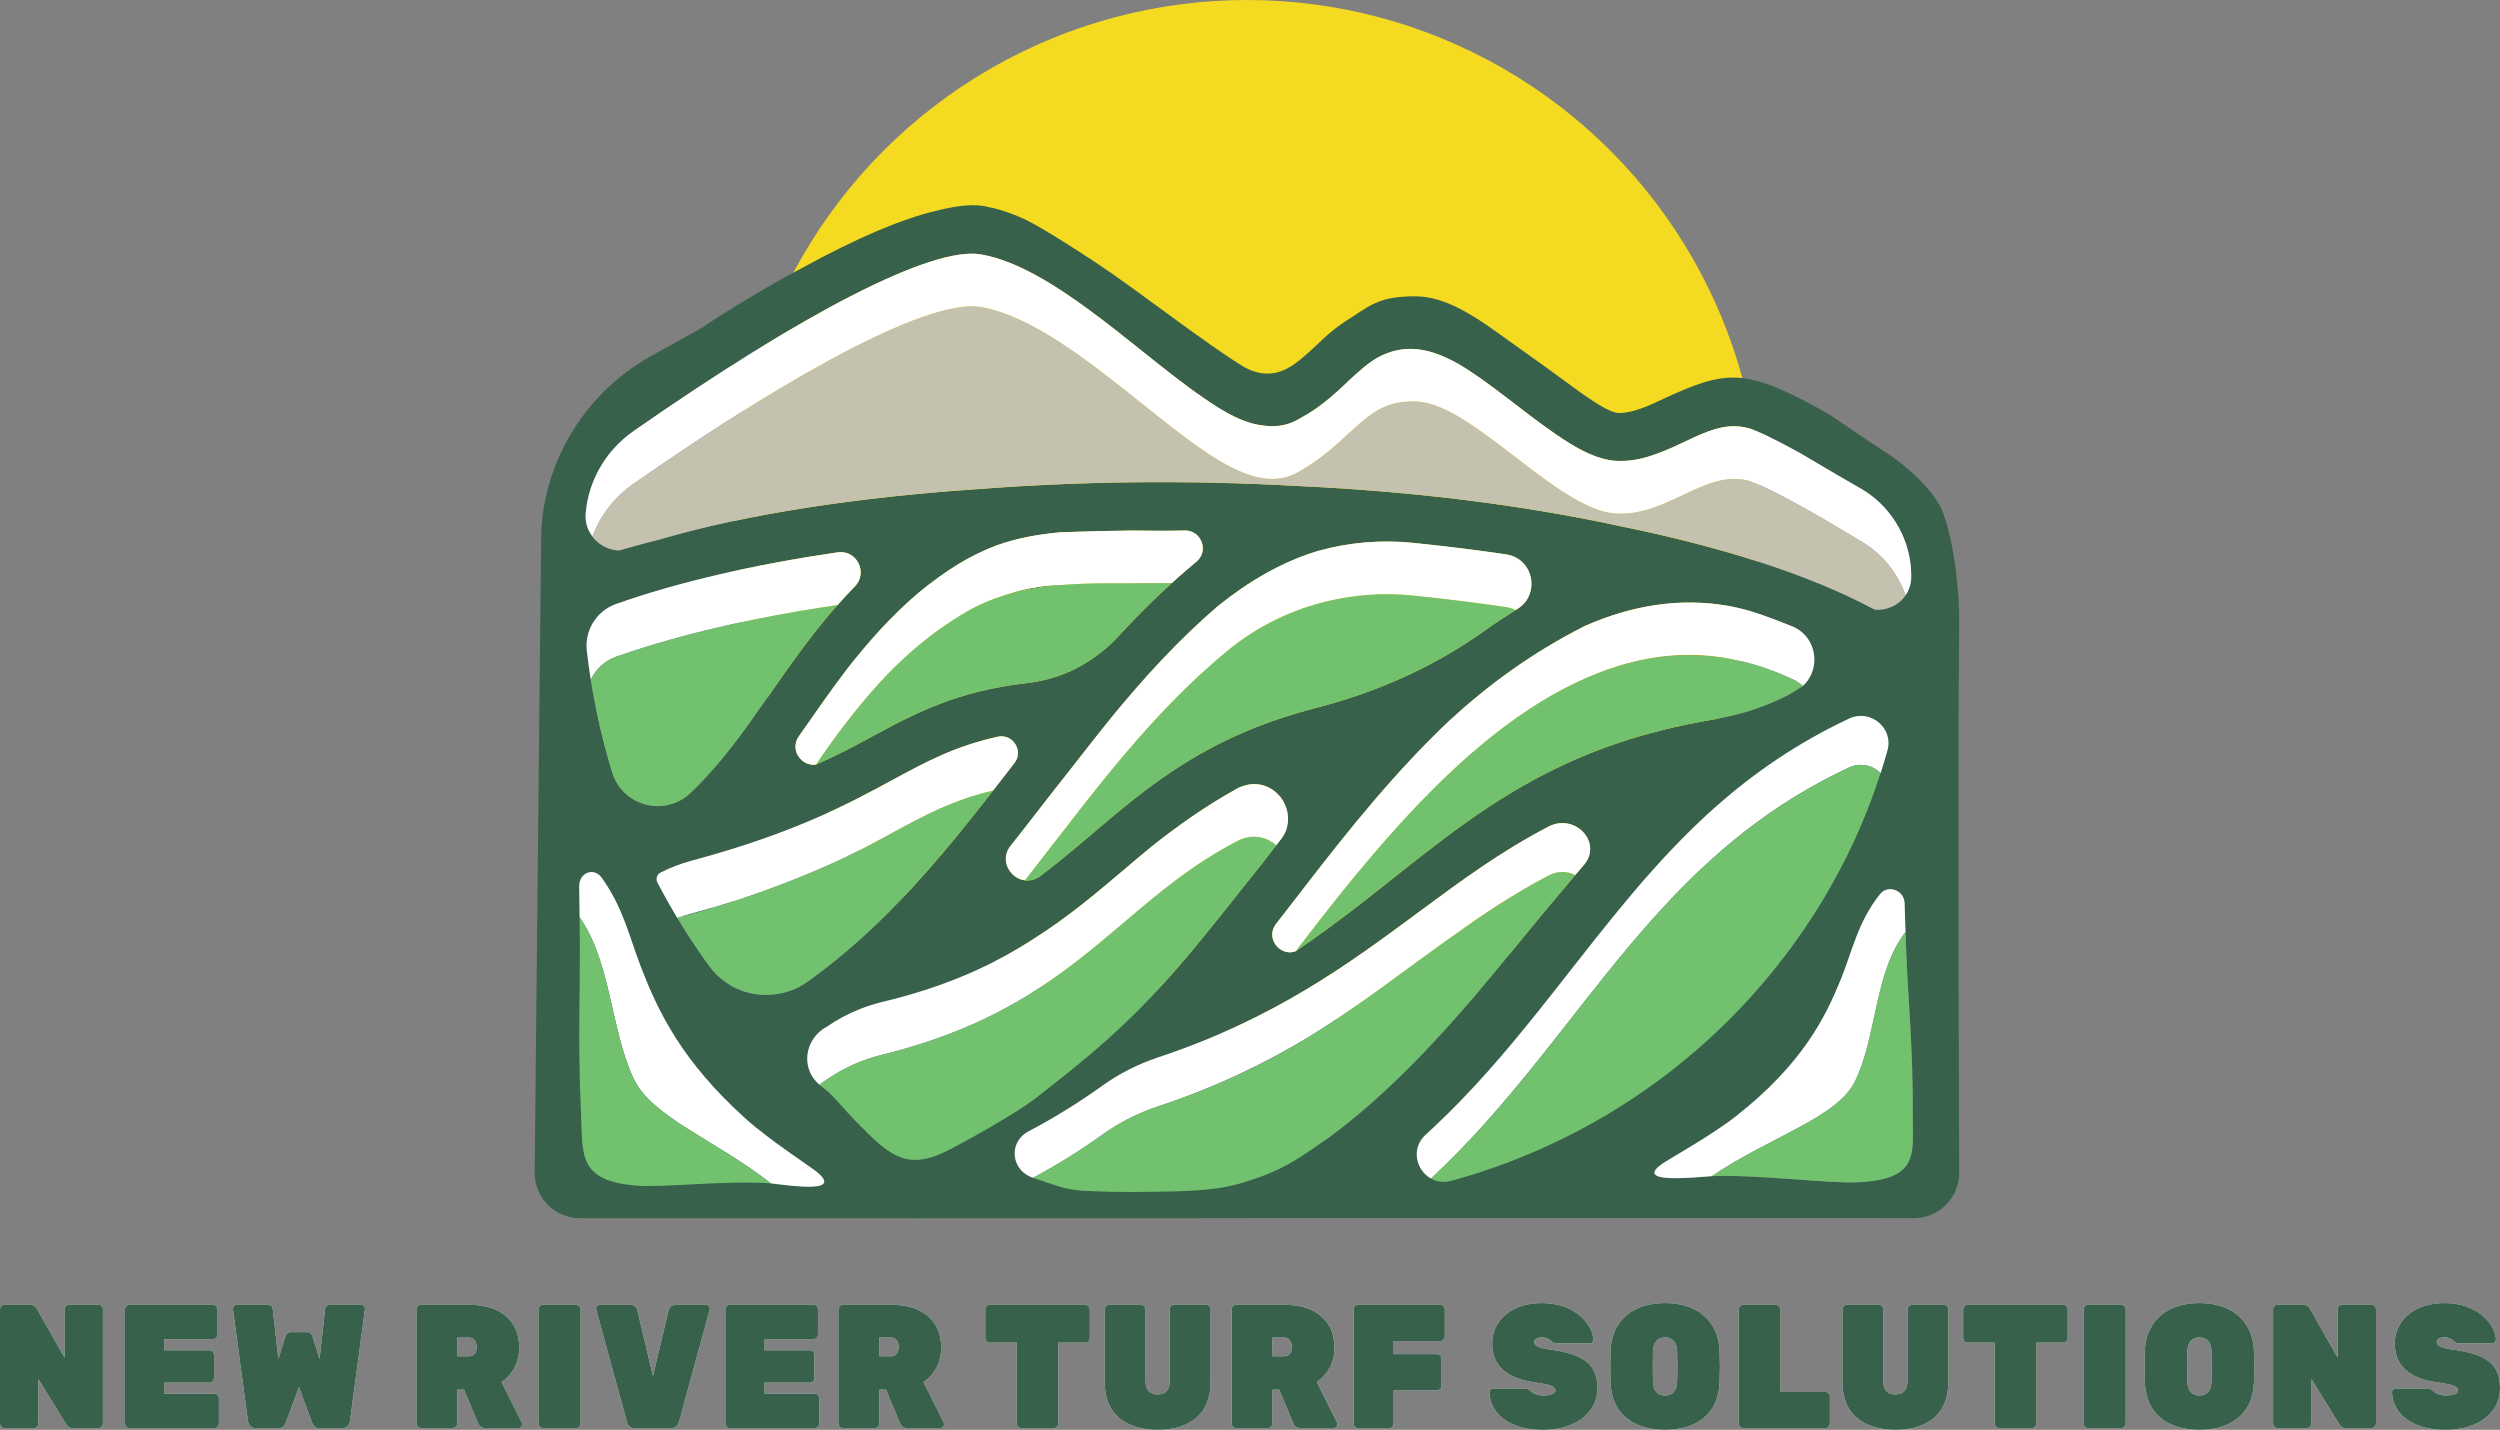 <?xml version="1.0" encoding="UTF-8"?>
<svg id="All_work" data-name="All  work" xmlns="http://www.w3.org/2000/svg" viewBox="0 0 1932.81 1105.43">
  <rect x="0" y="0" width="1932.81" height="1105.43" fill="#808080" stroke="none"/>
  <defs>
    <style>
      .cls-1 {
        fill: #f4da21;
      }

      .cls-1, .cls-2, .cls-3, .cls-4, .cls-5 {
        stroke-width: 0px;
      }

      .cls-2 {
        fill: #37614a;
      }

      .cls-3 {
        fill: #c4c2ae;
      }

      .cls-4 {
        fill: #71c16f;
      }

      .cls-5 {
        fill: #fff;
      }
    </style>
  </defs>
  <g id="name">
    <path class="cls-5" d="M1.01,1102.98c-.67-.73-1.01-1.59-1.01-2.59v-87.93c0-1,.34-1.86,1.01-2.59.67-.73,1.47-1.09,2.4-1.09h19.96c2.36,0,4.08,1.04,5.18,3.13l21.35,37.7v-37.16c0-1,.34-1.86,1.01-2.59.67-.73,1.47-1.09,2.4-1.09h22.86c.93,0,1.73.36,2.4,1.09.67.73,1.01,1.59,1.01,2.59v87.93c0,1-.34,1.86-1.01,2.59-.67.73-1.47,1.09-2.4,1.09h-19.96c-1.43,0-2.53-.32-3.28-.95-.76-.63-1.39-1.36-1.89-2.18l-21.35-34.71v34.16c0,1-.34,1.86-1.01,2.59-.67.73-1.47,1.09-2.4,1.09H3.41c-.93,0-1.73-.36-2.4-1.09Z"/>
    <path class="cls-5" d="M97.63,1102.98c-.67-.73-1.01-1.59-1.01-2.59v-87.93c0-1,.34-1.86,1.01-2.59.67-.73,1.47-1.09,2.4-1.09h64.79c.93,0,1.73.36,2.4,1.09.67.73,1.01,1.59,1.01,2.59v19.19c0,1-.34,1.86-1.01,2.59-.67.73-1.47,1.09-2.4,1.09h-37.89v8.58h35.11c.93,0,1.73.36,2.4,1.09.67.73,1.01,1.59,1.01,2.59v17.69c0,1-.34,1.86-1.01,2.59-.67.73-1.47,1.09-2.4,1.09h-35.11v8.58h38.9c.93,0,1.73.36,2.4,1.09.67.73,1.01,1.59,1.01,2.59v19.19c0,1-.34,1.86-1.01,2.59-.67.73-1.47,1.09-2.4,1.09h-65.8c-.93,0-1.73-.36-2.4-1.09Z"/>
    <path class="cls-5" d="M193.56,1102.51c-1.05-1.04-1.66-2.25-1.83-3.61l-11.62-86.7v-.41c0-.82.27-1.52.82-2.11.55-.59,1.2-.88,1.96-.88h23.49c1.52,0,2.63.27,3.35.82.71.54,1.12,1.5,1.2,2.86l4.29,38.38,5.18-17.01c.84-2.63,2.27-3.95,4.29-3.95h12.88c2.02,0,3.45,1.32,4.29,3.95l5.18,16.88,4.29-38.25c.08-1.36.48-2.31,1.2-2.86.71-.54,1.83-.82,3.35-.82h23.49c.76,0,1.41.29,1.96.88.55.59.82,1.29.82,2.11v.41l-11.62,86.7c-.17,1.36-.78,2.56-1.83,3.61-1.05,1.04-2.38,1.57-3.98,1.57h-18.06c-1.52,0-2.67-.41-3.47-1.22-.8-.82-1.37-1.63-1.71-2.45l-10.36-27.9-10.36,27.9c-.34.82-.91,1.63-1.71,2.45-.8.82-1.96,1.22-3.47,1.22h-18.06c-1.6,0-2.93-.52-3.98-1.57Z"/>
    <path class="cls-5" d="M322.95,1102.98c-.67-.73-1.01-1.59-1.01-2.59v-87.93c0-1,.34-1.86,1.01-2.59.67-.73,1.47-1.09,2.4-1.09h37.39c12.12,0,21.6,2.93,28.42,8.78,6.82,5.85,10.23,13.95,10.23,24.3,0,5.9-1.22,11.09-3.66,15.58-2.44,4.49-5.77,8.19-9.98,11.09l15.54,31.03c.25.54.38,1.04.38,1.5,0,.82-.27,1.52-.82,2.11-.55.59-1.2.88-1.96.88h-25.89c-1.52,0-2.72-.38-3.6-1.16-.88-.77-1.5-1.61-1.83-2.52l-10.86-26h-5.18v26c0,1-.34,1.86-1.01,2.59-.67.73-1.47,1.09-2.4,1.09h-24.76c-.93,0-1.73-.36-2.4-1.09ZM362.74,1048.54c1.85,0,3.28-.66,4.29-1.97,1.01-1.31,1.52-2.97,1.52-4.97s-.49-3.74-1.45-5.24c-.97-1.5-2.42-2.25-4.36-2.25h-9.22v14.43h9.22Z"/>
    <path class="cls-5" d="M417.3,1102.98c-.67-.73-1.01-1.59-1.01-2.59v-87.93c0-1,.34-1.86,1.01-2.59.67-.73,1.47-1.09,2.4-1.09h25.77c.93,0,1.72.36,2.4,1.09.67.73,1.01,1.59,1.01,2.59v87.93c0,1-.34,1.86-1.01,2.59-.68.73-1.47,1.09-2.4,1.09h-25.77c-.93,0-1.73-.36-2.4-1.09Z"/>
    <path class="cls-5" d="M486.64,1102.71c-.93-.91-1.56-1.95-1.89-3.13l-23.75-86.84-.13-.95c0-.82.27-1.52.82-2.11.55-.59,1.2-.88,1.96-.88h23.49c1.6,0,2.86.46,3.79,1.36.93.91,1.56,1.95,1.89,3.13l12,50.63,12-50.63c.34-1.18.97-2.22,1.89-3.13.93-.91,2.19-1.36,3.79-1.36h23.49c.76,0,1.41.29,1.96.88.55.59.82,1.29.82,2.11l-.13.95-23.75,86.84c-.34,1.18-.97,2.22-1.89,3.13-.93.91-2.19,1.36-3.79,1.36h-28.8c-1.6,0-2.86-.45-3.79-1.36Z"/>
    <path class="cls-5" d="M561.79,1102.98c-.67-.73-1.01-1.59-1.01-2.59v-87.93c0-1,.34-1.86,1.01-2.59.67-.73,1.47-1.09,2.4-1.09h64.79c.93,0,1.73.36,2.4,1.09.67.73,1.01,1.59,1.01,2.59v19.19c0,1-.34,1.86-1.01,2.59-.67.73-1.47,1.09-2.4,1.09h-37.89v8.58h35.11c.93,0,1.73.36,2.4,1.09.67.73,1.01,1.59,1.01,2.59v17.69c0,1-.34,1.86-1.01,2.59-.67.73-1.47,1.09-2.4,1.09h-35.11v8.58h38.9c.93,0,1.73.36,2.4,1.09.67.73,1.01,1.59,1.01,2.59v19.19c0,1-.34,1.86-1.01,2.59-.67.73-1.47,1.09-2.4,1.09h-65.8c-.93,0-1.73-.36-2.4-1.09Z"/>
    <path class="cls-5" d="M649.19,1102.98c-.67-.73-1.01-1.59-1.01-2.59v-87.93c0-1,.34-1.86,1.01-2.59.67-.73,1.47-1.09,2.4-1.09h37.39c12.12,0,21.6,2.93,28.42,8.78,6.82,5.85,10.23,13.95,10.23,24.3,0,5.9-1.22,11.09-3.66,15.58-2.44,4.49-5.77,8.19-9.98,11.09l15.54,31.03c.25.54.38,1.04.38,1.5,0,.82-.27,1.52-.82,2.11-.55.59-1.2.88-1.96.88h-25.89c-1.52,0-2.72-.38-3.6-1.16-.88-.77-1.5-1.61-1.83-2.52l-10.86-26h-5.18v26c0,1-.34,1.86-1.01,2.59-.67.73-1.47,1.09-2.4,1.09h-24.76c-.93,0-1.73-.36-2.4-1.09ZM688.98,1048.54c1.85,0,3.28-.66,4.29-1.97,1.01-1.31,1.52-2.97,1.52-4.97s-.49-3.74-1.45-5.24c-.97-1.5-2.42-2.25-4.36-2.25h-9.22v14.43h9.22Z"/>
    <path class="cls-5" d="M787.12,1102.98c-.67-.73-1.01-1.59-1.01-2.59v-62.34h-20.97c-.93,0-1.73-.36-2.4-1.09-.68-.72-1.01-1.59-1.01-2.59v-21.91c0-1,.34-1.86,1.01-2.59.67-.73,1.47-1.09,2.4-1.09h74.01c.93,0,1.72.36,2.4,1.09.67.73,1.01,1.59,1.01,2.59v21.91c0,1-.34,1.86-1.01,2.59-.67.73-1.47,1.09-2.4,1.09h-20.97v62.34c0,1-.34,1.86-1.01,2.59-.67.73-1.47,1.09-2.4,1.09h-25.26c-.93,0-1.73-.36-2.4-1.09Z"/>
    <path class="cls-5" d="M865.11,1096.11c-7.37-6.21-11.05-15.54-11.05-27.97v-55.67c0-1,.34-1.86,1.01-2.59.67-.73,1.47-1.09,2.4-1.09h24.76c.93,0,1.73.36,2.4,1.09.67.73,1.01,1.59,1.01,2.59v55.12c0,3.45.78,6.06,2.34,7.83,1.56,1.77,3.89,2.65,7.01,2.65s5.45-.88,7.01-2.65c1.56-1.77,2.34-4.38,2.34-7.83v-55.12c0-1,.34-1.86,1.01-2.59.67-.73,1.47-1.09,2.4-1.09h24.76c.93,0,1.73.36,2.4,1.09.67.73,1.01,1.59,1.01,2.59v55.67c0,12.43-3.66,21.76-10.99,27.97-7.33,6.22-17.26,9.32-29.81,9.32s-22.63-3.11-30-9.32Z"/>
    <path class="cls-5" d="M953.2,1102.98c-.67-.73-1.01-1.59-1.01-2.59v-87.93c0-1,.34-1.86,1.01-2.59.67-.73,1.47-1.09,2.4-1.09h37.39c12.12,0,21.6,2.93,28.42,8.78,6.82,5.85,10.23,13.95,10.23,24.3,0,5.9-1.22,11.09-3.66,15.58-2.44,4.49-5.77,8.19-9.98,11.09l15.54,31.03c.25.54.38,1.04.38,1.5,0,.82-.27,1.52-.82,2.11-.55.59-1.2.88-1.96.88h-25.89c-1.52,0-2.71-.38-3.6-1.16-.88-.77-1.5-1.61-1.83-2.52l-10.86-26h-5.18v26c0,1-.34,1.86-1.01,2.59-.68.73-1.47,1.09-2.4,1.09h-24.76c-.93,0-1.73-.36-2.4-1.09ZM992.99,1048.54c1.85,0,3.28-.66,4.29-1.97,1.01-1.31,1.52-2.97,1.52-4.97s-.49-3.74-1.45-5.24c-.97-1.5-2.42-2.25-4.36-2.25h-9.22v14.43h9.22Z"/>
    <path class="cls-5" d="M1047.55,1102.98c-.67-.73-1.01-1.59-1.01-2.59v-87.93c0-1,.34-1.86,1.01-2.59.67-.73,1.47-1.09,2.4-1.09h63.66c.92,0,1.72.36,2.4,1.09.67.73,1.01,1.59,1.01,2.59v20.69c0,1-.34,1.86-1.01,2.59-.67.73-1.47,1.09-2.4,1.09h-36.12v10.07h33.6c.93,0,1.72.36,2.4,1.09.67.73,1.01,1.59,1.01,2.59v20.55c0,1-.34,1.86-1.01,2.59-.67.73-1.47,1.09-2.4,1.09h-33.6v25.59c0,1-.34,1.86-1.01,2.59-.67.73-1.47,1.09-2.4,1.09h-24.12c-.93,0-1.73-.36-2.4-1.09Z"/>
    <path class="cls-5" d="M1170.38,1101.48c-6.19-2.63-10.84-6.15-13.96-10.55-3.12-4.4-4.76-9.23-4.93-14.5,0-.82.27-1.52.82-2.11.55-.59,1.2-.88,1.96-.88h24c1.18,0,2.13.16,2.84.48.71.32,1.58.93,2.59,1.84,2.44,2.09,5.56,3.13,9.35,3.13,2.86,0,5.16-.34,6.88-1.02,1.72-.68,2.59-1.61,2.59-2.79,0-1.63-1.14-2.88-3.41-3.74-2.27-.86-6.57-1.75-12.88-2.65-21.72-3.08-32.59-13.07-32.59-29.94,0-6.08,1.62-11.5,4.86-16.27,3.24-4.76,7.77-8.46,13.58-11.09,5.81-2.63,12.5-3.95,20.08-3.95s14.86,1.45,20.84,4.36c5.98,2.91,10.57,6.56,13.77,10.96,3.2,4.4,4.88,8.69,5.05,12.86,0,.82-.27,1.52-.82,2.11-.55.59-1.16.88-1.83.88h-25.26c-1.18,0-2.11-.16-2.78-.48-.67-.32-1.43-.88-2.27-1.7-1.77-1.63-4-2.45-6.69-2.45-4.04,0-6.06,1.27-6.06,3.81,0,1.36.99,2.5,2.97,3.4,1.98.91,5.66,1.72,11.05,2.45,8.42,1.18,15.18,2.95,20.27,5.31,5.09,2.36,8.8,5.51,11.12,9.46,2.31,3.95,3.47,8.92,3.47,14.9,0,6.44-1.81,12.09-5.43,16.95-3.62,4.86-8.61,8.6-14.97,11.23-6.36,2.63-13.54,3.95-21.54,3.95-8.93,0-16.48-1.32-22.67-3.95Z"/>
    <path class="cls-5" d="M1257.09,1096.04c-7.5-6.26-11.49-15.38-12-27.36-.08-2.45-.13-6.4-.13-11.84s.04-9.57.13-12.11c.25-7.8,2.17-14.52,5.75-20.14,3.58-5.63,8.48-9.89,14.71-12.79,6.23-2.9,13.47-4.36,21.72-4.36s15.49,1.45,21.72,4.36c6.23,2.91,11.13,7.17,14.71,12.79,3.58,5.63,5.49,12.34,5.75,20.14.17,5.08.25,9.12.25,12.11s-.08,6.94-.25,11.84c-.5,11.98-4.5,21.1-12,27.36-7.5,6.26-17.56,9.39-30.19,9.39s-22.69-3.13-30.19-9.39ZM1294.03,1076.17c1.64-1.81,2.5-4.58,2.59-8.3.17-5.26.25-9.12.25-11.57,0-2.63-.08-6.4-.25-11.3-.08-3.72-.97-6.49-2.65-8.3-1.69-1.81-3.92-2.72-6.69-2.72s-5.01.91-6.69,2.72c-1.69,1.82-2.57,4.58-2.65,8.3-.08,2.45-.13,6.22-.13,11.3s.04,8.94.13,11.57c.08,3.72.95,6.49,2.59,8.3,1.64,1.82,3.89,2.72,6.76,2.72s5.12-.91,6.76-2.72Z"/>
    <path class="cls-5" d="M1345.24,1102.98c-.67-.73-1.01-1.59-1.01-2.59v-87.93c0-1,.34-1.86,1.01-2.59.67-.73,1.47-1.09,2.4-1.09h25.26c.92,0,1.72.36,2.4,1.09.67.73,1.01,1.59,1.01,2.59v63.7h34.99c.92,0,1.72.36,2.4,1.09.67.73,1.01,1.59,1.01,2.59v20.55c0,1-.34,1.86-1.01,2.59-.67.73-1.47,1.09-2.4,1.09h-63.66c-.93,0-1.73-.36-2.4-1.09Z"/>
    <path class="cls-5" d="M1435.49,1096.11c-7.37-6.21-11.05-15.54-11.05-27.97v-55.67c0-1,.34-1.86,1.01-2.59.67-.73,1.47-1.09,2.4-1.09h24.76c.93,0,1.72.36,2.4,1.09.67.73,1.01,1.59,1.01,2.59v55.12c0,3.45.78,6.06,2.34,7.83,1.56,1.77,3.89,2.65,7.01,2.65s5.45-.88,7.01-2.65c1.56-1.77,2.34-4.38,2.34-7.83v-55.12c0-1,.33-1.86,1.01-2.59.67-.73,1.47-1.09,2.4-1.09h24.76c.92,0,1.72.36,2.4,1.09.67.73,1.01,1.59,1.01,2.59v55.67c0,12.43-3.66,21.76-10.99,27.97-7.33,6.22-17.26,9.32-29.81,9.32s-22.63-3.11-30-9.32Z"/>
    <path class="cls-5" d="M1543.16,1102.98c-.67-.73-1.01-1.59-1.01-2.59v-62.34h-20.97c-.93,0-1.73-.36-2.4-1.09-.67-.72-1.01-1.59-1.01-2.59v-21.91c0-1,.33-1.86,1.01-2.59.67-.73,1.47-1.09,2.4-1.09h74.01c.93,0,1.73.36,2.4,1.09.67.73,1.01,1.59,1.01,2.59v21.91c0,1-.34,1.86-1.01,2.59-.67.73-1.47,1.09-2.4,1.09h-20.97v62.34c0,1-.34,1.86-1.01,2.59-.67.73-1.47,1.09-2.4,1.09h-25.26c-.93,0-1.73-.36-2.4-1.09Z"/>
    <path class="cls-5" d="M1611.87,1102.98c-.67-.73-1.01-1.59-1.01-2.59v-87.93c0-1,.34-1.86,1.01-2.59.67-.73,1.47-1.09,2.4-1.09h25.77c.93,0,1.72.36,2.4,1.09.67.73,1.01,1.59,1.01,2.59v87.93c0,1-.34,1.86-1.01,2.59-.67.73-1.47,1.09-2.4,1.09h-25.77c-.93,0-1.73-.36-2.4-1.09Z"/>
    <path class="cls-5" d="M1670.22,1096.04c-7.5-6.26-11.49-15.38-12-27.36-.08-2.45-.13-6.4-.13-11.84s.04-9.57.13-12.11c.25-7.8,2.17-14.52,5.75-20.14,3.58-5.63,8.48-9.89,14.71-12.79,6.23-2.9,13.47-4.36,21.72-4.36s15.49,1.45,21.72,4.36c6.23,2.91,11.13,7.17,14.71,12.79,3.58,5.63,5.49,12.34,5.75,20.14.17,5.08.25,9.12.25,12.11s-.08,6.94-.25,11.84c-.5,11.98-4.5,21.1-12,27.36-7.5,6.26-17.56,9.39-30.19,9.39s-22.69-3.13-30.19-9.39ZM1707.17,1076.17c1.64-1.81,2.5-4.58,2.59-8.3.17-5.26.25-9.12.25-11.57,0-2.63-.08-6.4-.25-11.3-.08-3.72-.97-6.49-2.65-8.3-1.69-1.81-3.92-2.72-6.69-2.72s-5.01.91-6.69,2.72c-1.69,1.82-2.57,4.58-2.65,8.3-.08,2.45-.13,6.22-.13,11.3s.04,8.94.13,11.57c.08,3.72.95,6.49,2.59,8.3,1.64,1.82,3.89,2.72,6.76,2.72s5.12-.91,6.76-2.72Z"/>
    <path class="cls-5" d="M1758.38,1102.98c-.67-.73-1.01-1.59-1.01-2.59v-87.93c0-1,.34-1.86,1.01-2.59.67-.73,1.47-1.09,2.4-1.09h19.96c2.36,0,4.08,1.04,5.18,3.13l21.35,37.7v-37.16c0-1,.33-1.86,1.01-2.59.67-.73,1.47-1.09,2.4-1.09h22.86c.92,0,1.72.36,2.4,1.09.67.73,1.01,1.59,1.01,2.59v87.93c0,1-.34,1.86-1.01,2.59-.67.73-1.47,1.09-2.4,1.09h-19.96c-1.43,0-2.53-.32-3.28-.95-.76-.63-1.39-1.36-1.89-2.18l-21.35-34.71v34.16c0,1-.34,1.86-1.01,2.59-.68.73-1.47,1.09-2.4,1.09h-22.86c-.93,0-1.73-.36-2.4-1.09Z"/>
    <path class="cls-5" d="M1868.2,1101.48c-6.19-2.63-10.84-6.15-13.96-10.55-3.12-4.4-4.76-9.23-4.93-14.5,0-.82.27-1.52.82-2.11.55-.59,1.2-.88,1.96-.88h24c1.18,0,2.13.16,2.84.48.71.32,1.58.93,2.59,1.84,2.44,2.09,5.56,3.13,9.35,3.13,2.86,0,5.16-.34,6.88-1.02,1.72-.68,2.59-1.61,2.59-2.79,0-1.63-1.14-2.88-3.41-3.74-2.27-.86-6.57-1.75-12.88-2.65-21.72-3.08-32.59-13.07-32.59-29.94,0-6.08,1.62-11.5,4.86-16.27,3.24-4.76,7.77-8.46,13.58-11.09,5.81-2.63,12.5-3.95,20.08-3.95s14.86,1.45,20.84,4.36c5.98,2.91,10.57,6.56,13.77,10.96,3.2,4.4,4.88,8.69,5.05,12.86,0,.82-.27,1.52-.82,2.11-.55.59-1.16.88-1.83.88h-25.26c-1.18,0-2.11-.16-2.78-.48-.67-.32-1.43-.88-2.27-1.7-1.77-1.63-4-2.45-6.69-2.45-4.04,0-6.06,1.27-6.06,3.81,0,1.36.99,2.5,2.97,3.4,1.98.91,5.66,1.72,11.05,2.45,8.42,1.18,15.18,2.95,20.27,5.31,5.09,2.36,8.8,5.51,11.12,9.46,2.31,3.95,3.47,8.92,3.47,14.9,0,6.44-1.81,12.09-5.43,16.95-3.62,4.86-8.61,8.6-14.97,11.23-6.36,2.63-13.54,3.95-21.54,3.95-8.93,0-16.48-1.32-22.67-3.95Z"/>
  </g>
  <g id="name-2" data-name="name">
    <path class="cls-2" d="M1.01,1102.98c-.67-.73-1.01-1.59-1.01-2.59v-87.93c0-1,.34-1.86,1.01-2.59.67-.73,1.47-1.09,2.4-1.09h19.96c2.36,0,4.08,1.04,5.18,3.13l21.35,37.7v-37.16c0-1,.34-1.86,1.01-2.59.67-.73,1.47-1.09,2.4-1.09h22.86c.93,0,1.73.36,2.4,1.09.67.73,1.01,1.59,1.01,2.59v87.93c0,1-.34,1.86-1.01,2.59-.67.73-1.47,1.09-2.4,1.09h-19.96c-1.43,0-2.53-.32-3.28-.95-.76-.63-1.39-1.36-1.89-2.18l-21.35-34.71v34.16c0,1-.34,1.86-1.01,2.59-.67.73-1.47,1.09-2.4,1.09H3.41c-.93,0-1.73-.36-2.4-1.09Z"/>
    <path class="cls-2" d="M97.63,1102.98c-.67-.73-1.01-1.59-1.01-2.59v-87.93c0-1,.34-1.86,1.01-2.59.67-.73,1.47-1.09,2.4-1.09h64.79c.93,0,1.73.36,2.4,1.09.67.73,1.01,1.59,1.01,2.59v19.19c0,1-.34,1.86-1.01,2.59-.67.73-1.47,1.09-2.4,1.09h-37.89v8.58h35.11c.93,0,1.73.36,2.4,1.09.67.73,1.01,1.59,1.01,2.59v17.69c0,1-.34,1.86-1.01,2.59-.67.73-1.47,1.09-2.4,1.09h-35.11v8.58h38.9c.93,0,1.73.36,2.4,1.09.67.73,1.01,1.59,1.01,2.59v19.19c0,1-.34,1.86-1.01,2.59-.67.73-1.47,1.09-2.4,1.09h-65.8c-.93,0-1.73-.36-2.4-1.09Z"/>
    <path class="cls-2" d="M193.56,1102.51c-1.05-1.04-1.66-2.25-1.83-3.61l-11.62-86.7v-.41c0-.82.27-1.52.82-2.11.55-.59,1.2-.88,1.96-.88h23.49c1.52,0,2.63.27,3.35.82.71.54,1.12,1.5,1.2,2.86l4.29,38.38,5.18-17.01c.84-2.63,2.27-3.95,4.29-3.95h12.88c2.02,0,3.45,1.32,4.29,3.95l5.18,16.88,4.29-38.25c.08-1.36.48-2.31,1.2-2.86.71-.54,1.83-.82,3.35-.82h23.49c.76,0,1.41.29,1.96.88.55.59.82,1.29.82,2.11v.41l-11.62,86.7c-.17,1.36-.78,2.56-1.83,3.61-1.05,1.04-2.38,1.57-3.98,1.57h-18.06c-1.52,0-2.67-.41-3.47-1.22-.8-.82-1.37-1.63-1.71-2.45l-10.36-27.9-10.36,27.9c-.34.82-.91,1.63-1.71,2.45-.8.82-1.96,1.22-3.47,1.22h-18.06c-1.6,0-2.93-.52-3.98-1.57Z"/>
    <path class="cls-2" d="M322.95,1102.98c-.67-.73-1.01-1.59-1.01-2.59v-87.93c0-1,.34-1.86,1.01-2.59.67-.73,1.47-1.09,2.4-1.09h37.39c12.12,0,21.6,2.93,28.42,8.78,6.82,5.85,10.23,13.95,10.23,24.3,0,5.9-1.22,11.09-3.66,15.58-2.44,4.49-5.77,8.19-9.98,11.09l15.54,31.03c.25.54.38,1.04.38,1.5,0,.82-.27,1.52-.82,2.11-.55.59-1.2.88-1.96.88h-25.89c-1.52,0-2.72-.38-3.6-1.16-.88-.77-1.5-1.61-1.83-2.52l-10.86-26h-5.18v26c0,1-.34,1.86-1.01,2.59-.67.73-1.47,1.09-2.4,1.09h-24.76c-.93,0-1.73-.36-2.4-1.09ZM362.74,1048.54c1.85,0,3.28-.66,4.29-1.97,1.01-1.31,1.52-2.97,1.52-4.97s-.49-3.74-1.45-5.24c-.97-1.5-2.42-2.25-4.36-2.25h-9.22v14.43h9.22Z"/>
    <path class="cls-2" d="M417.3,1102.98c-.67-.73-1.01-1.59-1.01-2.59v-87.93c0-1,.34-1.86,1.01-2.59.67-.73,1.47-1.09,2.4-1.09h25.77c.93,0,1.72.36,2.4,1.09.67.73,1.01,1.59,1.01,2.59v87.93c0,1-.34,1.86-1.01,2.59-.68.73-1.47,1.09-2.4,1.09h-25.77c-.93,0-1.73-.36-2.4-1.09Z"/>
    <path class="cls-2" d="M486.64,1102.71c-.93-.91-1.56-1.95-1.89-3.13l-23.75-86.84-.13-.95c0-.82.27-1.52.82-2.11.55-.59,1.2-.88,1.96-.88h23.49c1.6,0,2.86.46,3.79,1.36.93.91,1.56,1.95,1.89,3.13l12,50.63,12-50.63c.34-1.18.97-2.22,1.89-3.13.93-.91,2.19-1.36,3.79-1.36h23.49c.76,0,1.41.29,1.96.88.55.59.82,1.29.82,2.11l-.13.95-23.75,86.84c-.34,1.18-.97,2.22-1.89,3.13-.93.91-2.19,1.36-3.79,1.36h-28.8c-1.6,0-2.86-.45-3.79-1.36Z"/>
    <path class="cls-2" d="M561.79,1102.98c-.67-.73-1.01-1.59-1.01-2.59v-87.93c0-1,.34-1.86,1.01-2.59.67-.73,1.47-1.09,2.4-1.09h64.79c.93,0,1.73.36,2.4,1.09.67.73,1.01,1.59,1.01,2.59v19.19c0,1-.34,1.86-1.01,2.59-.67.73-1.47,1.09-2.4,1.09h-37.89v8.58h35.11c.93,0,1.73.36,2.4,1.09.67.73,1.01,1.59,1.01,2.59v17.69c0,1-.34,1.86-1.01,2.59-.67.73-1.47,1.09-2.4,1.09h-35.11v8.58h38.9c.93,0,1.73.36,2.4,1.09.67.73,1.01,1.59,1.01,2.59v19.19c0,1-.34,1.86-1.01,2.59-.67.73-1.47,1.09-2.4,1.09h-65.8c-.93,0-1.73-.36-2.4-1.09Z"/>
    <path class="cls-2" d="M649.19,1102.98c-.67-.73-1.01-1.59-1.01-2.59v-87.93c0-1,.34-1.86,1.01-2.59.67-.73,1.47-1.09,2.4-1.09h37.39c12.12,0,21.6,2.93,28.42,8.78,6.82,5.85,10.23,13.95,10.23,24.3,0,5.9-1.22,11.09-3.66,15.58-2.44,4.49-5.77,8.19-9.98,11.09l15.54,31.03c.25.54.38,1.04.38,1.5,0,.82-.27,1.52-.82,2.11-.55.59-1.2.88-1.96.88h-25.89c-1.52,0-2.72-.38-3.6-1.16-.88-.77-1.5-1.61-1.83-2.52l-10.86-26h-5.18v26c0,1-.34,1.86-1.01,2.59-.67.73-1.47,1.09-2.4,1.09h-24.76c-.93,0-1.73-.36-2.4-1.09ZM688.98,1048.54c1.85,0,3.28-.66,4.29-1.97,1.01-1.31,1.52-2.97,1.52-4.97s-.49-3.74-1.45-5.24c-.97-1.5-2.42-2.25-4.36-2.25h-9.22v14.43h9.22Z"/>
    <path class="cls-2" d="M787.12,1102.98c-.67-.73-1.01-1.59-1.01-2.59v-62.34h-20.97c-.93,0-1.73-.36-2.4-1.09-.68-.72-1.01-1.59-1.01-2.59v-21.91c0-1,.34-1.86,1.01-2.59.67-.73,1.47-1.09,2.4-1.09h74.01c.93,0,1.72.36,2.4,1.09.67.73,1.01,1.59,1.01,2.59v21.91c0,1-.34,1.86-1.01,2.59-.67.73-1.47,1.09-2.4,1.09h-20.97v62.34c0,1-.34,1.86-1.01,2.59-.67.73-1.47,1.09-2.4,1.09h-25.26c-.93,0-1.73-.36-2.4-1.09Z"/>
    <path class="cls-2" d="M865.11,1096.11c-7.37-6.21-11.05-15.54-11.05-27.97v-55.67c0-1,.34-1.86,1.01-2.59.67-.73,1.47-1.09,2.4-1.09h24.76c.93,0,1.73.36,2.4,1.09.67.73,1.01,1.59,1.01,2.59v55.12c0,3.45.78,6.06,2.34,7.83,1.56,1.77,3.89,2.65,7.01,2.65s5.45-.88,7.01-2.65c1.56-1.77,2.34-4.38,2.34-7.83v-55.12c0-1,.34-1.86,1.01-2.59.67-.73,1.47-1.09,2.4-1.09h24.76c.93,0,1.73.36,2.4,1.09.67.73,1.01,1.59,1.01,2.59v55.67c0,12.43-3.66,21.76-10.99,27.97-7.33,6.22-17.26,9.32-29.81,9.32s-22.63-3.11-30-9.32Z"/>
    <path class="cls-2" d="M953.2,1102.98c-.67-.73-1.01-1.59-1.01-2.59v-87.93c0-1,.34-1.86,1.01-2.59.67-.73,1.47-1.09,2.4-1.09h37.39c12.12,0,21.6,2.93,28.42,8.78,6.82,5.85,10.23,13.95,10.23,24.3,0,5.9-1.22,11.09-3.66,15.58-2.44,4.49-5.77,8.19-9.98,11.09l15.54,31.03c.25.54.38,1.04.38,1.5,0,.82-.27,1.52-.82,2.11-.55.59-1.2.88-1.96.88h-25.89c-1.52,0-2.71-.38-3.6-1.16-.88-.77-1.5-1.61-1.83-2.52l-10.86-26h-5.18v26c0,1-.34,1.86-1.01,2.59-.68.73-1.47,1.09-2.4,1.09h-24.76c-.93,0-1.73-.36-2.4-1.09ZM992.99,1048.54c1.85,0,3.28-.66,4.29-1.97,1.01-1.31,1.52-2.97,1.52-4.97s-.49-3.74-1.45-5.24c-.97-1.5-2.42-2.25-4.36-2.25h-9.22v14.43h9.22Z"/>
    <path class="cls-2" d="M1047.55,1102.98c-.67-.73-1.01-1.59-1.01-2.59v-87.93c0-1,.34-1.86,1.01-2.59.67-.73,1.47-1.09,2.4-1.09h63.66c.92,0,1.72.36,2.4,1.09.67.73,1.01,1.59,1.01,2.59v20.69c0,1-.34,1.86-1.01,2.59-.67.73-1.47,1.09-2.4,1.09h-36.12v10.07h33.6c.93,0,1.72.36,2.4,1.09.67.73,1.01,1.59,1.01,2.59v20.55c0,1-.34,1.86-1.01,2.59-.67.73-1.47,1.09-2.4,1.09h-33.6v25.59c0,1-.34,1.86-1.01,2.59-.67.73-1.47,1.09-2.4,1.09h-24.12c-.93,0-1.73-.36-2.4-1.09Z"/>
    <path class="cls-2" d="M1170.38,1101.48c-6.19-2.63-10.84-6.15-13.96-10.55-3.12-4.4-4.76-9.23-4.93-14.5,0-.82.27-1.52.82-2.11.55-.59,1.2-.88,1.96-.88h24c1.18,0,2.13.16,2.84.48.71.32,1.58.93,2.59,1.84,2.44,2.09,5.56,3.13,9.35,3.13,2.86,0,5.16-.34,6.88-1.02,1.72-.68,2.59-1.61,2.59-2.79,0-1.63-1.14-2.88-3.41-3.74-2.27-.86-6.57-1.75-12.88-2.65-21.72-3.08-32.59-13.07-32.59-29.94,0-6.08,1.62-11.5,4.86-16.27,3.24-4.76,7.77-8.46,13.58-11.09,5.81-2.63,12.5-3.95,20.08-3.95s14.86,1.45,20.84,4.36c5.98,2.91,10.57,6.56,13.77,10.96,3.2,4.4,4.88,8.69,5.05,12.86,0,.82-.27,1.52-.82,2.11-.55.59-1.16.88-1.83.88h-25.26c-1.18,0-2.11-.16-2.78-.48-.67-.32-1.43-.88-2.27-1.7-1.77-1.63-4-2.45-6.69-2.45-4.04,0-6.06,1.27-6.06,3.81,0,1.36.99,2.5,2.97,3.4,1.98.91,5.66,1.72,11.05,2.45,8.42,1.18,15.18,2.95,20.27,5.31,5.09,2.36,8.8,5.51,11.12,9.46,2.31,3.95,3.47,8.92,3.47,14.9,0,6.44-1.81,12.09-5.43,16.95-3.62,4.86-8.61,8.6-14.97,11.23-6.36,2.63-13.54,3.95-21.54,3.95-8.93,0-16.48-1.32-22.67-3.95Z"/>
    <path class="cls-2" d="M1257.09,1096.04c-7.5-6.26-11.49-15.38-12-27.36-.08-2.45-.13-6.4-.13-11.84s.04-9.57.13-12.11c.25-7.8,2.17-14.52,5.75-20.14,3.58-5.63,8.48-9.89,14.71-12.79,6.23-2.9,13.47-4.36,21.72-4.36s15.49,1.45,21.72,4.36c6.23,2.91,11.13,7.17,14.71,12.79,3.58,5.63,5.49,12.34,5.75,20.14.17,5.08.25,9.12.25,12.11s-.08,6.94-.25,11.84c-.5,11.98-4.5,21.1-12,27.36-7.5,6.26-17.56,9.39-30.19,9.39s-22.69-3.13-30.19-9.39ZM1294.03,1076.17c1.64-1.81,2.5-4.58,2.59-8.3.17-5.26.25-9.12.25-11.57,0-2.63-.08-6.4-.25-11.3-.08-3.72-.97-6.49-2.65-8.3-1.69-1.81-3.92-2.72-6.69-2.72s-5.01.91-6.69,2.72c-1.69,1.82-2.57,4.58-2.65,8.3-.08,2.45-.13,6.22-.13,11.3s.04,8.94.13,11.57c.08,3.72.95,6.49,2.59,8.3,1.64,1.82,3.89,2.72,6.76,2.72s5.12-.91,6.76-2.72Z"/>
    <path class="cls-2" d="M1345.24,1102.98c-.67-.73-1.01-1.59-1.01-2.59v-87.93c0-1,.34-1.86,1.01-2.59.67-.73,1.47-1.09,2.4-1.09h25.26c.92,0,1.72.36,2.4,1.09.67.73,1.01,1.59,1.01,2.59v63.7h34.99c.92,0,1.72.36,2.4,1.09.67.73,1.01,1.59,1.01,2.59v20.55c0,1-.34,1.86-1.01,2.59-.67.73-1.47,1.09-2.4,1.09h-63.66c-.93,0-1.73-.36-2.4-1.09Z"/>
    <path class="cls-2" d="M1435.49,1096.11c-7.37-6.21-11.05-15.54-11.05-27.97v-55.67c0-1,.34-1.86,1.01-2.59.67-.73,1.47-1.09,2.4-1.09h24.76c.93,0,1.72.36,2.4,1.09.67.73,1.01,1.59,1.01,2.59v55.12c0,3.45.78,6.06,2.34,7.83,1.56,1.77,3.89,2.65,7.01,2.65s5.45-.88,7.01-2.65c1.56-1.77,2.34-4.38,2.34-7.83v-55.12c0-1,.33-1.86,1.01-2.59.67-.73,1.47-1.09,2.4-1.09h24.76c.92,0,1.72.36,2.4,1.09.67.73,1.01,1.59,1.01,2.59v55.67c0,12.43-3.66,21.76-10.99,27.97-7.33,6.22-17.26,9.32-29.81,9.32s-22.63-3.11-30-9.32Z"/>
    <path class="cls-2" d="M1543.16,1102.98c-.67-.73-1.01-1.59-1.01-2.59v-62.34h-20.97c-.93,0-1.73-.36-2.4-1.09-.67-.72-1.01-1.59-1.01-2.59v-21.91c0-1,.33-1.86,1.01-2.59.67-.73,1.47-1.09,2.4-1.09h74.01c.93,0,1.73.36,2.4,1.09.67.73,1.01,1.59,1.01,2.59v21.91c0,1-.34,1.86-1.01,2.59-.67.73-1.47,1.09-2.4,1.09h-20.97v62.34c0,1-.34,1.86-1.01,2.59-.67.73-1.47,1.09-2.4,1.09h-25.26c-.93,0-1.73-.36-2.4-1.09Z"/>
    <path class="cls-2" d="M1611.87,1102.98c-.67-.73-1.01-1.59-1.01-2.59v-87.93c0-1,.34-1.86,1.01-2.59.67-.73,1.47-1.09,2.4-1.09h25.77c.93,0,1.72.36,2.4,1.09.67.73,1.01,1.59,1.01,2.59v87.93c0,1-.34,1.86-1.01,2.59-.67.73-1.47,1.09-2.4,1.09h-25.77c-.93,0-1.73-.36-2.4-1.09Z"/>
    <path class="cls-2" d="M1670.22,1096.04c-7.5-6.26-11.49-15.38-12-27.36-.08-2.45-.13-6.4-.13-11.84s.04-9.57.13-12.11c.25-7.8,2.17-14.52,5.75-20.14,3.58-5.63,8.48-9.89,14.71-12.79,6.23-2.9,13.47-4.36,21.72-4.36s15.49,1.45,21.72,4.36c6.23,2.91,11.13,7.17,14.71,12.79,3.58,5.63,5.49,12.34,5.75,20.14.17,5.08.25,9.12.25,12.11s-.08,6.94-.25,11.84c-.5,11.98-4.5,21.1-12,27.36-7.5,6.26-17.56,9.39-30.19,9.39s-22.69-3.13-30.19-9.39ZM1707.17,1076.17c1.64-1.81,2.5-4.58,2.59-8.3.17-5.26.25-9.12.25-11.57,0-2.63-.08-6.4-.25-11.3-.08-3.72-.97-6.49-2.65-8.3-1.69-1.81-3.92-2.72-6.69-2.72s-5.01.91-6.69,2.72c-1.69,1.82-2.57,4.58-2.65,8.3-.08,2.45-.13,6.22-.13,11.3s.04,8.94.13,11.57c.08,3.72.95,6.49,2.59,8.3,1.64,1.82,3.89,2.72,6.76,2.72s5.12-.91,6.76-2.72Z"/>
    <path class="cls-2" d="M1758.38,1102.98c-.67-.73-1.01-1.59-1.01-2.59v-87.93c0-1,.34-1.86,1.01-2.59.67-.73,1.47-1.09,2.4-1.09h19.96c2.36,0,4.08,1.04,5.18,3.13l21.35,37.7v-37.16c0-1,.33-1.86,1.01-2.59.67-.73,1.47-1.09,2.4-1.09h22.86c.92,0,1.72.36,2.4,1.09.67.73,1.01,1.59,1.01,2.59v87.93c0,1-.34,1.86-1.01,2.59-.67.73-1.47,1.09-2.4,1.09h-19.96c-1.43,0-2.53-.32-3.28-.95-.76-.63-1.39-1.36-1.89-2.18l-21.35-34.71v34.16c0,1-.34,1.86-1.01,2.59-.68.73-1.47,1.09-2.4,1.09h-22.86c-.93,0-1.73-.36-2.4-1.09Z"/>
    <path class="cls-2" d="M1868.2,1101.48c-6.19-2.63-10.84-6.15-13.96-10.55-3.12-4.4-4.76-9.23-4.93-14.5,0-.82.27-1.52.82-2.11.55-.59,1.2-.88,1.96-.88h24c1.18,0,2.13.16,2.84.48.71.32,1.58.93,2.59,1.84,2.44,2.09,5.56,3.13,9.35,3.13,2.86,0,5.16-.34,6.88-1.02,1.72-.68,2.59-1.61,2.59-2.79,0-1.63-1.14-2.88-3.41-3.74-2.27-.86-6.57-1.75-12.88-2.65-21.72-3.08-32.59-13.07-32.59-29.94,0-6.08,1.62-11.5,4.86-16.27,3.24-4.76,7.77-8.46,13.58-11.09,5.81-2.63,12.5-3.95,20.08-3.95s14.86,1.45,20.84,4.36c5.98,2.91,10.57,6.56,13.77,10.96,3.2,4.4,4.88,8.69,5.05,12.86,0,.82-.27,1.52-.82,2.11-.55.59-1.16.88-1.83.88h-25.26c-1.18,0-2.11-.16-2.78-.48-.67-.32-1.43-.88-2.27-1.7-1.77-1.63-4-2.45-6.69-2.45-4.04,0-6.06,1.27-6.06,3.81,0,1.36.99,2.5,2.97,3.4,1.98.91,5.66,1.72,11.05,2.45,8.42,1.18,15.18,2.95,20.27,5.31,5.09,2.36,8.8,5.51,11.12,9.46,2.31,3.95,3.47,8.92,3.47,14.9,0,6.44-1.81,12.09-5.43,16.95-3.62,4.86-8.61,8.6-14.97,11.23-6.36,2.63-13.54,3.95-21.54,3.95-8.93,0-16.48-1.32-22.67-3.95Z"/>
  </g>
  <g>
    <circle class="cls-1" cx="964.07" cy="397.09" r="397.09"/>
    <path class="cls-2" d="M1254.66,397.09c3.9-.07,7.73-.5,11.47-1.23-3.74.73-7.56,1.16-11.47,1.23Z"/>
    <path class="cls-2" d="M1001.78,735.37c22.91-29.66,49.84-64.5,80.19-97.93-30.63,33.57-57.67,68.48-80.19,97.93Z"/>
    <path class="cls-2" d="M821.69,452.21c-16.9.29-33.02,3.56-48.32,9.11,15.58-5.18,31.8-7.81,48.32-9.11Z"/>
    <path class="cls-2" d="M905.88,450.85c-11.48-.05-22.89.01-34.24.15,11.47.05,22.92.14,34.24-.15Z"/>
    <path class="cls-2" d="M1347.14,511.46c-44.19-11.16-86.87-3.43-126.99,15.5,39.73-18.53,82.28-26.14,126.99-15.5Z"/>
    <path class="cls-2" d="M534.47,706.24c-3.63.98-7.21,2.14-10.74,3.44,16.67-4.46,32.53-9.24,47.45-14.2-11.29,3.6-23.47,7.19-36.72,10.76Z"/>
    <path class="cls-2" d="M630.86,591.08c11.37-16.21,23.02-32.46,36-48.11-13.55,16.1-25.58,32.65-36,48.11Z"/>
    <path class="cls-2" d="M1095.88,310.49c.91.05,1.82.15,2.75.27-.92-.12-1.84-.22-2.75-.27-11.47-.53-20.04,1.35-27.6,5.03,7.56-3.69,16.13-5.57,27.6-5.03Z"/>
    <path class="cls-2" d="M928.91,520.61c3.67-3.36,7.39-6.67,11.17-9.94-3.78,3.27-7.51,6.58-11.17,9.94Z"/>
    <path class="cls-2" d="M1301.01,382.76c11.64-5.49,22.93-10.78,34.36-12.17-11.46,1.39-22.73,6.68-34.36,12.17Z"/>
    <path class="cls-2" d="M1371.73,380.39c-12.65-6.35-18.75-8.49-21.6-9.17-.28-.06-.55-.1-.83-.15.28.06.55.09.83.15,2.85.68,8.95,2.82,21.6,9.17Z"/>
    <path class="cls-2" d="M651.38,663.83c15.39-7.19,28.36-14.03,38.56-20.02-11.55,6.26-24.01,13-38.56,20.02Z"/>
    <path class="cls-2" d="M1011.77,801.66c-32.76,19.77-70.05,38.21-116.15,53.58,46.56-15.21,83.46-33.58,116.15-53.58Z"/>
    <path class="cls-2" d="M633.61,838.58c1.21-.92,2.43-1.82,3.67-2.7-1.26.85-2.53,1.72-3.67,2.7Z"/>
    <path class="cls-2" d="M926.5,522.82c-14.3,13.26-27.75,27.19-40.65,41.58,12.9-14.39,26.35-28.32,40.65-41.58Z"/>
    <path class="cls-2" d="M1197.25,676.87c-26.92,13.99-50.71,29.97-73.95,46.72,22.56-15.94,46.48-31.72,73.95-46.72Z"/>
    <path class="cls-2" d="M926.5,941.75c133.63-.16,553.22,0,553.22,0,19.33,0,35-15.67,35-35,0,0-1.34-300.53,0-425.97.2-18.92-2.77-56.88-12.22-83.68-6.46-18.33-31.54-39.02-42.44-45.99-11.94-7.63-45.79-30.7-45.79-30.7-9.95-5.64-18.7-10.35-26.56-14.22-.16-.08-.31-.16-.47-.23-.33-.16-.65-.31-.97-.47-.48-.23-.96-.47-1.43-.69-.03-.01-.06-.03-.09-.04-14.01-6.71-25.17-10.6-35.34-12.11-.04,0-.08-.01-.12-.02-.52-.08-1.04-.15-1.56-.21-.15-.02-.3-.03-.45-.05-.4-.05-.81-.09-1.21-.13-.27-.03-.54-.05-.81-.07-.28-.02-.56-.05-.84-.07-.39-.03-.78-.05-1.18-.07-.15,0-.3-.02-.45-.03-.49-.02-.99-.04-1.48-.05-.05,0-.1,0-.15,0-7.48-.18-14.69.98-22.46,3.26-.15.04-.29.08-.44.13-.24.07-.49.15-.74.23-.33.1-.67.2-1,.31-.03.01-.07.02-.1.03-8.56,2.71-17.89,6.73-29.06,11.81-12.41,5.88-24.08,11.43-35.6,11.62-10.3,0-35.51-20.32-54.76-34.09-11.42-8.17-31-22.28-44.02-31.46-36.42-25.69-52.38-25.54-69.55-24.28-19.23,1.41-27.91,9.12-39.67,16.61-9.99,6.04-18.55,13.46-26.22,21.05-4.22,3.87-8.52,7.79-13.11,11.6-5.81,4.5-11.63,7.94-17.96,9.39-3.86.76-7.82.88-11.72.3-3.79-.65-7.81-2.01-12.14-4.26,0,0,0,0-.01,0-30.91-18.64-80.66-58.15-114.57-80.64-12.92-8.57-38.97-25.48-52.78-32.52-10.34-5.27-23.22-9.6-30.64-10.83,0,0-.01,0-.02,0-9.66-2.86-23.5-1.6-39.87,2.56-27.22,6.26-61.55,20.89-104.12,44.14-28.74,15.34-56.58,32.17-78.78,47.01l-38.23,21.24c-49.57,27.54-81.93,78.45-85.12,135.07l-.94,86.95-4.14,409.62c0,19.33,15.67,35,35,35,178.57,0,358.57.14,478.09,0ZM452.76,397.85c.03-.7.08-1.4.16-2.11.61-6.3,1.92-12.44,3.86-18.34.49-1.48,1.01-2.94,1.58-4.38,1.13-2.89,2.42-5.71,3.85-8.45,6.45-12.35,15.88-23.12,27.55-31.26,132.23-92.21,230.94-142.8,268.2-136.67,7.42,1.22,15.06,3.49,22.84,6.6,2.59,1.03,5.2,2.16,7.82,3.37,3.93,1.82,7.89,3.82,11.87,5.98,27.85,15.15,56.63,38.14,83.09,59.29.01,0,.02.02.04.03,16.73,13.37,32.26,25.77,46.72,35.63,17.61,12.31,31.88,19.78,45.64,21.38,9.67,1.53,18.77.32,27.34-4.45,1.27-.71,2.51-1.43,3.73-2.16,10.64-5.62,22.13-14.77,35.58-27.86,7.94-7.29,14.63-13.42,22.05-17.76,21.48-11.89,41.75-7.35,63.42,5.03,23.43,13.83,49.54,36.76,74.1,53.58,14.83,10.31,28.63,18.04,41.68,20.36,3.02.56,5.96.82,8.8.71,9.93.14,19.29-2.22,28.29-5.58,7.92-2.81,15.32-6.31,22.27-9.6,8.79-4.28,16.03-7.4,22.53-9.33.14-.04.27-.08.41-.12.26-.07.51-.14.76-.21,3.63-.98,7.26-1.66,10.91-1.91.64-.04,1.28-.05,1.92-.07,4.4-.07,8.74.54,13.37,1.84,5.56,1.91,16.64,6.75,38.37,18.78,12.67,7.39,28.27,16.81,48.44,28.32,4.31,2.62,8.32,5.62,11.98,8.95.06.05.12.1.17.15.49.44.96.9,1.44,1.35.13.13.27.25.4.38.41.4.82.81,1.22,1.23.18.19.37.37.55.56.35.37.69.74,1.04,1.11.22.24.45.48.67.72.3.33.59.67.88,1.01.26.29.52.59.77.88.25.3.5.6.74.91.28.34.57.68.84,1.03.22.27.42.55.64.83.3.38.6.77.89,1.16.19.25.37.52.56.77.3.42.61.83.9,1.26.16.24.32.48.48.71.31.45.61.9.91,1.36.15.22.28.45.43.68.3.48.6.95.89,1.43.14.22.26.45.4.68.29.49.58.98.86,1.48.12.22.24.44.36.66.28.51.56,1.02.83,1.53.11.22.22.45.34.67.26.52.53,1.03.78,1.56.11.24.22.48.33.72.24.51.48,1.02.71,1.54.11.26.22.52.33.78.22.5.43,1,.64,1.51.11.28.22.56.33.84.19.49.39.98.57,1.48.11.3.21.61.32.91.17.48.34.96.5,1.44.11.33.21.66.31.99.15.46.3.92.43,1.39.11.36.2.72.3,1.08.12.44.25.88.37,1.32.1.39.19.78.29,1.17.1.42.21.83.31,1.25.1.42.18.85.27,1.27.08.39.17.78.25,1.18.09.45.16.89.24,1.34.07.38.14.75.2,1.13.08.47.14.94.21,1.41.05.36.11.72.15,1.08.06.49.12.98.17,1.47.04.35.08.69.11,1.04.05.51.09,1.01.12,1.52.03.34.06.67.08,1.01.03.51.05,1.02.08,1.54.01.34.03.67.04,1.01.02.51.02,1.02.03,1.53,0,.34.01.69.01,1.03,0,.09,0,.18,0,.28,0,.48,0,.95-.02,1.42,0,.2-.03.39-.04.58-.03.43-.07.86-.12,1.28-.02.19-.05.38-.08.56-.07.5-.15.99-.25,1.48-.01.07-.03.14-.04.21-.13.6-.28,1.2-.45,1.78-.01.04-.02.07-.03.11-.17.57-.36,1.13-.56,1.68-.01.03-.02.06-.03.08-.44,1.16-.97,2.28-1.56,3.34,0,0,0,.02-.01.02-.6,1.07-1.28,2.09-2.02,3.05,0,0-.02.02-.02.03-.33.43-.68.84-1.04,1.25-.07.08-.15.17-.22.25-.35.39-.72.77-1.09,1.14-.03.03-.05.06-.08.08-.37.36-.76.71-1.16,1.04-.16.14-.32.27-.48.4-.26.21-.52.41-.78.61-.18.13-.35.27-.53.4-.39.28-.8.55-1.21.81-.16.1-.33.2-.49.29-.31.19-.63.37-.95.55-.16.08-.31.17-.47.25-.15.08-.31.13-.46.21-.56.28-1.13.54-1.71.78-.27.11-.54.21-.82.31-.24.09-.48.16-.72.24-.64.22-1.27.44-1.93.6-.16.04-.32.08-.49.12-.3.07-.59.13-.89.19-.26.05-.52.1-.78.15-.12.02-.25.03-.37.05-1.22.18-2.47.28-3.73.28h0c-.43,0-.87-.01-1.31-.03-.06,0-.12,0-.18-.01-.32-.02-.65-.05-.97-.08-.63-.3-1.28-.59-1.91-.88-50.67-26.85-118.05-47.94-194.44-63.49-72.98-15.84-156.37-26.84-250.33-31.2-85.48-4.77-168.24-3.59-245.59,2.35-93.6,6.27-179.31,19.24-245.77,38.64-11.17,2.83-22.05,5.78-32.62,8.83-.23,0-.46,0-.69,0-.02,0-.04,0-.06,0-.57-.03-1.14-.07-1.71-.13-.05,0-.1-.01-.15-.02-.52-.06-1.04-.14-1.55-.23-.09-.02-.18-.03-.28-.05-.55-.1-1.09-.23-1.63-.37-.13-.04-.27-.08-.4-.12-.56-.16-1.12-.33-1.67-.52-.19-.07-.37-.13-.56-.2-.61-.23-1.2-.47-1.79-.74-.2-.09-.39-.19-.59-.28-.46-.22-.9-.46-1.34-.7-.18-.1-.36-.19-.53-.29-.55-.32-1.09-.67-1.61-1.03-.17-.12-.34-.24-.5-.36-.53-.38-1.04-.77-1.54-1.18-.02-.02-.05-.04-.07-.05-.56-.47-1.1-.97-1.61-1.48-.03-.03-.06-.06-.09-.09-.03-.03-.05-.05-.08-.08,0,0-.02-.02-.02-.03-.86-.87-1.65-1.81-2.38-2.78-.64-.85-1.25-1.73-1.78-2.65-.02-.04-.04-.07-.06-.11-.34-.59-.65-1.2-.94-1.81-.05-.1-.1-.2-.15-.3-.27-.58-.51-1.18-.73-1.79-.1-.27-.19-.54-.28-.81-.12-.35-.22-.71-.33-1.07-.15-.52-.28-1.05-.4-1.59-.07-.32-.14-.64-.2-.96-.07-.38-.13-.77-.18-1.15-.04-.31-.07-.61-.1-.92-.05-.52-.09-1.05-.11-1.57-.02-.44-.03-.88-.02-1.33,0-.29.01-.58.03-.87ZM1382.24,537.47c-9.91,5.08-20.26,9.25-30.89,12.53-8.52,2.53-17.2,4.51-25.81,6.13-.02,0-.04,0-.06.01-.12.02-.23.04-.35.06-56.03,9.36-99.25,25.29-136.51,45.22-.39.21-.77.41-1.16.62-.55.3-1.1.6-1.65.89-49.45,26.79-88.58,60.57-133.67,95.73-15.81,12.21-32.36,24.54-50.36,36.71.68-.26,1.37-.58,2.04-.95,0,0,0,0,0,0-.4.23-.79.44-1.19.62-.07.03-.14.06-.21.09-.42.19-.84.35-1.26.49-.07.02-.14.04-.2.06-.41.13-.83.24-1.24.33-.48.09-.96.17-1.43.21-.11,0-.22.02-.34.03-.19.01-.37.01-.56.01-.26,0-.52,0-.77,0-.04,0-.08,0-.12,0-4.59-.3-8.76-3.11-11.05-7.01-.03-.05-.06-.1-.09-.15-.13-.22-.24-.45-.36-.68-.07-.15-.15-.3-.22-.46-.06-.13-.11-.27-.17-.4-.1-.25-.2-.5-.29-.76-.01-.04-.03-.08-.04-.13-1.06-3.16-.96-6.74.84-10.16.03-.05.06-.1.08-.14.18-.33.37-.66.58-.99.24-.37.51-.75.79-1.11,0,0,.01-.02.02-.02,0,0,.01-.02.02-.03,2.65-3.4,5.29-6.8,7.92-10.19,3.73-4.8,7.44-9.61,11.14-14.4.99-1.29,2-2.59,3-3.89,1.02-1.33,2.05-2.65,3.07-3.97,30.24-39.08,67.23-85.5,109.53-125.27,29.54-27.07,62.85-51.51,102.85-71.94.47-.24.94-.46,1.41-.7,35.2-15.46,72.55-22.22,111.55-15.26,9.05,1.74,18.01,4.19,26.79,7.36,7.42,2.68,14.61,5.44,21.54,8.26,21.05,8.55,23.26,37.35,4.42,49.15,1.44-.92,2.74-1.96,3.94-3.06-3.71,2.63-7.57,5.01-11.55,7.19ZM633.83,590.32s-.02,0-.03.01c-.37.14-.73.26-1.1.37-.12.04-.24.07-.36.1-.38.1-.76.19-1.13.25-.13.02-.26.04-.4.06-.35.05-.7.1-1.05.12-.48.03-.96.04-1.43.02-.05,0-.1,0-.15,0-.2-.01-.39-.04-.59-.05-.22-.02-.43-.04-.65-.07-.04,0-.08-.01-.12-.02-4.38-.73-8.16-3.64-10.21-7.49,0-.01-.01-.02-.02-.03-.14-.26-.27-.53-.39-.81-.05-.11-.1-.21-.14-.32-.07-.18-.14-.36-.21-.54-.07-.2-.15-.4-.21-.6-.03-.09-.05-.18-.08-.27-.08-.29-.17-.58-.23-.87,0,0,0-.01,0-.02-.77-3.42-.22-7.2,2.15-10.7.05-.07.09-.15.14-.22,0,0,0,0,0,0,12.41-17.62,24.43-35.23,37.47-52.24,16.21-20.75,34.31-41.07,54.57-58.27,5.32-4.44,10.88-8.76,16.73-12.94,4.63-3.31,9.46-6.52,14.47-9.65,9.48-5.7,19.37-10.6,29.68-14.5,15.95-5.66,32.55-8.62,49.5-10.1.84-.03,1.68-.07,2.53-.09,17.26-.66,34.76-1.06,52.4-1.25,13.84.14,27.67.34,41.32-.04,12.67.13,18.45,16.01,8.68,24.09-2.53,2.09-5.02,4.21-7.49,6.34-.35.3-.71.61-1.06.91-1.64,1.42-3.28,2.85-4.9,4.29-.63.56-1.26,1.11-1.88,1.67-.61.55-1.23,1.1-1.84,1.65-.65.59-1.31,1.17-1.95,1.76-.61.56-1.21,1.13-1.82,1.69-1.74,1.6-3.48,3.2-5.2,4.82-1.13,1.06-2.25,2.12-3.37,3.19-1.52,1.45-3.04,2.91-4.55,4.38-1.24,1.21-2.49,2.42-3.72,3.64-1.41,1.39-2.8,2.79-4.2,4.2-1.23,1.24-2.46,2.47-3.68,3.72-1.71,1.75-3.41,3.51-5.1,5.28-.68.71-1.36,1.4-2.04,2.11-.03.03-.06.07-.09.1-2.77,2.92-5.53,5.86-8.26,8.83-1.71,1.86-3.49,3.64-5.32,5.37-9.36,8.52-19.84,15.66-31.23,20.87-10.01,4.45-20.7,7.45-31.75,8.82-.03,0-.07,0-.1.01-28.05,3.22-49.54,8.93-68.32,16.15-24.6,9.27-44.56,21.06-68.7,33.88-8.55,4.39-17.61,8.82-27.57,13.19.98-.15,1.97-.39,2.97-.77ZM660.86,453.45c-4.61,4.71-9.02,9.49-13.28,14.31-11.85,13.14-22.64,27.19-32.99,41.52-6.85,9.4-13.4,18.76-19.8,27.92-8.67,12.41-17.05,24.39-25.61,35.7-.55.73-1.11,1.45-1.66,2.17-.14.18-.27.36-.41.53-10.48,13.55-21.5,26.39-33.68,37.85-19.81,18.35-52.12,9.65-60.1-16.14-1.05-3.42-2.06-6.85-3.04-10.29-.34-1.2-.67-2.4-1-3.6-.67-2.41-1.32-4.82-1.95-7.23-.3-1.16-.61-2.31-.9-3.47-.81-3.17-1.59-6.34-2.33-9.52-.07-.31-.15-.62-.22-.93-.85-3.67-1.66-7.36-2.43-11.05-.14-.65-.26-1.31-.4-1.97-.6-2.94-1.18-5.89-1.73-8.85-.19-1.04-.39-2.08-.58-3.13-.44-2.45-.86-4.91-1.27-7.37-.23-1.38-.47-2.76-.68-4.15-.01-.09-.03-.17-.04-.26-.2-1.27-.37-2.54-.56-3.81-.35-2.33-.71-4.65-1.03-6.98-.53-3.87-1.01-7.75-1.45-11.63-1.76-15.82,7.58-30.8,22.59-36.1,47.84-16.91,106.09-30.37,171.23-39.95,14.87-2.19,23.85,15.69,13.35,26.44ZM510.71,674.6c7.57-3.86,15.55-6.91,23.76-9.11,79.72-21.43,121.5-44.04,155.47-62.43,26.33-14.26,48.08-26.03,81.33-33.47,11.73-2.62,20.33,10.84,12.99,20.35-5.5,7.12-10.97,14.19-16.45,21.22-12.96,16.66-26.08,33.2-39.72,49.3-15.95,18.8-32.6,36.99-50.35,54.01-.07.07-.15.14-.22.21-2.8,2.68-5.64,5.34-8.5,7.96-.84.77-1.69,1.53-2.54,2.29-1.69,1.53-3.4,3.05-5.11,4.56-1.49,1.31-2.98,2.61-4.48,3.9-.9.77-1.81,1.53-2.71,2.3-1.7,1.43-3.39,2.87-5.11,4.28-1.6,1.31-3.21,2.61-4.82,3.9-.54.43-1.08.87-1.62,1.3-1.67,1.33-3.36,2.64-5.05,3.95-2.42,1.86-4.84,3.72-7.31,5.54-2.03,1.5-4.06,2.99-6.11,4.46-2.98,2.13-6.11,3.92-9.33,5.37-13.17,5.69-27.97,6.18-41.14,1.49-9.9-3.6-18.87-10.1-25.52-19.26-14.83-20.42-28.18-41.98-39.92-64.51-1.44-2.77-.32-6.2,2.46-7.62ZM777.71,662.62c.07-.73.2-1.47.38-2.21.18-.74.43-1.48.73-2.21.15-.37.32-.74.5-1.1.55-1.1,1.24-2.19,2.09-3.25,2.14-2.69,4.27-5.38,6.39-8.08,1.19-1.51,2.37-3.01,3.55-4.52,0,0,.01-.02.02-.03,7.41-9.46,14.74-18.93,22.02-28.36,15.15-19,30.73-39.44,47.13-59.69,24.86-30.14,51.15-58.96,81.28-84.73,23.52-18.9,49.04-33.99,77.22-42.47,23.65-6.61,48.58-8.78,73.44-6.25.01,0,.02,0,.03,0,15.46,1.57,30.65,3.33,45.53,5.26,8.93,1.16,17.75,2.38,26.45,3.67.67.1,1.32.22,1.95.37.55.13,1.08.27,1.6.43.08.02.16.04.23.06,4.78,1.51,8.56,4.39,11.23,8,0,.01.02.02.03.04.28.38.55.78.8,1.18.07.11.15.23.22.34.18.3.36.6.53.91.13.24.27.49.4.74.09.18.18.37.27.55.19.4.37.8.54,1.21.02.04.03.09.05.13.41,1.03.75,2.09,1.01,3.17,1.45,5.99.58,12.54-2.87,17.95-.13.2-.26.41-.4.61-.08.11-.16.22-.25.34-1.68,2.31-3.87,4.39-6.61,6.09-.48.3-.94.6-1.42.9-.02.01-.04.02-.06.03-.47.3-.94.6-1.41.89-1.46.92-2.92,1.83-4.36,2.76-1.63,1.05-3.24,2.1-4.85,3.16-.56.37-1.12.73-1.67,1.09-1.45.96-2.88,1.94-4.32,2.91-.77.52-1.55,1.04-2.31,1.57-2.1,1.44-4.18,2.9-6.24,4.36-38.89,27.69-83.03,46.99-129.26,58.9-83.6,21.53-128.37,59.48-171.94,96.46-10.12,8.59-20.12,17.07-30.53,25.31-1.73,1.37-3.48,2.74-5.24,4.1s-3.53,2.71-5.32,4.05c-2.52,1.91-5.56,3.17-8.7,3.44-.03,0-.06,0-.09,0-.45.04-.9.05-1.34.04-.02,0-.04,0-.06,0-.03,0-.07,0-.1,0-.07,0-.15-.01-.22-.02-.46-.02-.91-.05-1.37-.11h0c-3.93-.49-7.52-2.47-10.18-5.31-1.21-1.29-2.23-2.76-2.99-4.35-.46-.96-.83-1.95-1.1-2.98-.18-.69-.31-1.39-.4-2.1-.08-.71-.12-1.43-.1-2.16,0-.36.03-.73.07-1.1ZM774.32,861.38c-.82.35-1.64.7-2.47,1.03-.72.29-1.44.58-2.16.86-.18.07-.37.15-.55.22-34.99,13.62-71.43,14.68-107.9-5.37-1.14-.63-2.28-1.3-3.42-1.96-5.74-3.39-11.47-7.31-17.2-11.8-2.35-1.91-4.7-3.83-7.02-5.78,0,0,0,0,0,0-.2-.16-.37-.33-.56-.5-6.21-5.46-9.05-12.77-8.92-20.05,0-.1.01-.2.01-.29.01-.43.03-.85.06-1.28.04-.5.09-1,.16-1.49,0-.03,0-.05,0-.08.96-7.07,4.7-13.82,10.79-18.48,1.23-.94,2.55-1.8,3.97-2.56,8.07-5.59,16.75-10.2,25.84-13.79,5.46-2.15,11.06-3.94,16.79-5.34,50.16-11.99,86.03-28.75,116.04-48,27.37-17.17,49.65-36.05,71.58-54.67,7.11-6.04,14.17-12.02,21.37-17.91,19.28-15.27,40.41-30.47,66.25-44.83.02-.01.04-.02.06-.03,5.19-2.49,10.19-3.37,14.79-3.01.43.04.87.07,1.3.14.02,0,.04,0,.07,0,6.49.97,12.25,4.45,16.36,9.32.08.09.15.19.23.28.1.12.19.25.29.37,5.1,6.67,7.18,15.73,4.56,24.44-.94,2.76-2.37,5.5-4.42,8.13-1.18,1.52-2.36,3.05-3.54,4.57,0,0,0,0,0,0-3.46,4.46-6.92,8.93-10.36,13.39-17.74,21.95-39.34,50.25-63.79,78.81-40.02,46.69-66.02,63.36-116.52,85.03-.08.04-21.61,30.56-21.69,30.6ZM974.27,867.87c-6.8,1.81-71.59,4.46-78.65,5.62-29.77,4.58-32.95,53.95-62.84,46.62-11.41-2.8-22.66-5.95-33.74-9.45-.1-.04-.21-.07-.31-.11.05.02.09.04.14.06-17.32-5.47-19.58-27.53-3.67-35.91,20.69-10.9,39.66-22.79,57.27-35.43,12.99-9.32,27.49-16.62,42.95-21.77,90.24-30.05,146.77-71.86,201.57-112.42,31.97-23.66,63.15-46.73,100.26-66.02,20.38-10.59,41.78,12.22,27.51,29.37-2.32,2.69-4.62,5.4-6.93,8.12-2.47,2.92-4.94,5.85-7.4,8.79-23.12,27.07-46.36,56.44-70.62,85.09-33.94,39.61-69.99,77.56-112.24,108.88-25.78,18.12-23.2-19.45-53.3-11.43ZM1434.08,914.1c-21.5.74-76.1-6.17-110.57-4.81-18.23,1.38-59.65,5.56-38.54-9.4,5.68-4.03,38.14-21.94,56.89-36.66,51.8-40.68,69.42-76.71,81.36-106.07,9.26-22.76,13.04-44.13,30.29-65.87,6.08-7.66,18.65-3.1,18.98,6.92.25,7.49.48,14.94.7,22.37,1.7,55.08,5.87,84.25,5.62,141.88-.13,30.22,5.45,49.91-44.72,51.64Z"/>
    <path class="cls-5" d="M548.17,746.73c-8.68-11.96-16.79-24.34-24.43-37.04,3.53-1.3,7.1-2.47,10.74-3.44,13.25-3.56,25.43-7.15,36.72-10.76,31.08-10.31,58.12-21.35,80.19-31.65,14.55-7.02,27.01-13.77,38.56-20.02,25.4-13.76,46.56-25.18,77.87-32.65,5.48-7.03,10.95-14.1,16.45-21.22,7.34-9.51-1.26-22.97-12.99-20.35-33.25,7.43-55,19.2-81.33,33.47-33.96,18.39-75.74,41.01-155.47,62.43-8.21,2.21-16.19,5.25-23.76,9.11-2.78,1.41-3.9,4.85-2.46,7.62,11.74,22.53,25.09,44.08,39.92,64.51Z"/>
    <path class="cls-5" d="M648.63,828.65c.32-.18.64-.36.96-.54,1.4-.78,2.8-1.53,4.23-2.25.42-.21.83-.41,1.25-.62,1.31-.65,2.63-1.28,3.97-1.89.36-.16.72-.32,1.08-.48,1.39-.62,2.8-1.21,4.22-1.77.32-.13.64-.26.96-.39,1.58-.62,3.17-1.2,4.77-1.76.26-.09.53-.18.79-.27,1.67-.57,3.35-1.1,5.04-1.6.16-.05.32-.09.48-.14,1.78-.52,3.57-1.01,5.37-1.45,93.74-23.03,141.42-63.45,187.62-102.67,26.72-22.68,52.72-44.73,87.68-62.77,11.06-5.7,22.13-3.1,29.63,3.51,0,0,0,0,0,0,1.18-1.52,2.36-3.05,3.54-4.57,2.04-2.63,3.48-5.37,4.42-8.13,2.63-8.71.54-17.77-4.56-24.44-.1-.12-.19-.25-.29-.37-.08-.09-.15-.19-.23-.28-4.11-4.87-9.87-8.35-16.36-9.32-.02,0-.04,0-.07,0-.43-.06-.87-.09-1.3-.14-4.59-.36-9.6.51-14.79,3.01-.02.01-.04.02-.06.03-25.84,14.36-46.97,29.56-66.25,44.83-7.19,5.88-14.25,11.87-21.37,17.91-21.93,18.62-44.21,37.5-71.58,54.67-30.01,19.24-65.88,36-116.04,48-5.72,1.41-11.33,3.19-16.79,5.34-9.09,3.59-17.76,8.2-25.84,13.79-1.42.76-2.74,1.62-3.97,2.56-6.09,4.66-9.83,11.41-10.79,18.48,0,.03,0,.05,0,.08-.07.5-.12.99-.16,1.49-.03.43-.05.85-.06,1.28,0,.1-.01.2-.01.29-.13,7.28,2.71,14.59,8.92,20.05.19.17.37.34.56.5,1.14-.98,2.41-1.85,3.67-2.7,3.66-2.61,7.45-5.02,11.35-7.23Z"/>
    <path class="cls-5" d="M857.41,873.67c11.69-7.71,24.48-13.86,38.01-18.37.07-.02.13-.04.2-.07,46.1-15.37,83.38-33.81,116.15-53.58,40.14-24.55,73.95-51.52,111.53-78.07,23.24-16.75,47.03-32.73,73.95-46.72,7.29-3.79,14.71-3.29,20.58-.31,2.3-2.72,4.61-5.42,6.93-8.12,14.28-17.15-7.13-39.96-27.51-29.37-37.11,19.29-68.29,42.35-100.26,66.02-54.8,40.56-111.32,82.37-201.57,112.42-15.45,5.15-29.96,12.45-42.95,21.77-17.61,12.64-36.58,24.53-57.27,35.43-15.91,8.38-13.65,30.44,3.67,35.91-.05-.02-.09-.04-.14-.06,19.3-10.38,37.16-21.59,53.75-33.5,1.62-1.16,3.27-2.3,4.94-3.4Z"/>
    <path class="cls-5" d="M778.14,667.97c.27,1.03.64,2.03,1.1,2.98.77,1.59,1.78,3.06,2.99,4.35,2.66,2.84,6.26,4.82,10.18,5.31h0c28.81-36.77,56.31-73.84,86.61-108.51,2.08-2.38,4.17-4.76,6.28-7.11.18-.2.36-.4.54-.6,12.9-14.39,26.35-28.32,40.65-41.58.8-.74,1.61-1.47,2.41-2.21,3.67-3.36,7.39-6.67,11.17-9.94,3.02-2.61,6.07-5.2,9.17-7.74,9.99-8.22,20.72-15.31,32-21.24,7.05-3.71,14.32-6.96,21.75-9.76,2.97-1.12,5.98-2.16,9-3.13,1.51-.48,3.03-.95,4.55-1.4,3.05-.9,6.12-1.72,9.21-2.46,21.63-5.22,44.22-6.77,66.73-4.48,24.74,2.52,48.77,5.51,71.98,8.93,2.67.39,5.09,1.19,7.25,2.29.02-.01.04-.02.06-.03.47-.3.94-.6,1.42-.9,2.74-1.7,4.93-3.77,6.61-6.09.08-.11.17-.22.25-.34.14-.2.26-.41.4-.61,3.45-5.41,4.32-11.96,2.87-17.95-.26-1.08-.6-2.14-1.01-3.17-.02-.04-.03-.09-.05-.13-.16-.41-.35-.81-.54-1.21-.09-.19-.18-.37-.27-.55-.13-.25-.26-.49-.4-.74-.17-.31-.34-.61-.53-.91-.07-.12-.15-.23-.22-.34-.26-.4-.52-.79-.8-1.18,0-.01-.02-.02-.03-.04-2.67-3.61-6.46-6.49-11.23-8-.08-.02-.16-.04-.23-.06-.52-.16-1.05-.31-1.6-.43-.64-.15-1.29-.27-1.95-.37-8.7-1.28-17.52-2.51-26.45-3.67-14.88-1.93-30.06-3.69-45.53-5.26-.01,0-.02,0-.03,0-24.86-2.53-49.79-.36-73.44,6.25-28.19,8.49-53.7,23.58-77.22,42.47-30.13,25.78-56.42,54.6-81.28,84.73-16.39,20.25-31.97,40.7-47.13,59.69-7.28,9.43-14.6,18.9-22.02,28.36,0,0-.01.02-.02.03-1.18,1.51-2.37,3.01-3.55,4.52-2.12,2.7-4.25,5.39-6.39,8.08-.85,1.07-1.54,2.15-2.09,3.25-.18.37-.35.73-.5,1.1-.3.74-.55,1.48-.73,2.21-.18.74-.31,1.48-.38,2.21-.04.37-.06.73-.07,1.1-.02.73.02,1.45.1,2.16.08.71.22,1.41.4,2.1Z"/>
    <path class="cls-5" d="M743.01,475.53c9.76-6.15,19.92-10.75,30.36-14.22,15.3-5.55,31.42-8.82,48.32-9.11,16.46-1.3,33.22-1.29,49.95-1.21,11.35-.14,22.76-.2,34.24-.15.65-.59,1.3-1.17,1.95-1.76.61-.55,1.22-1.1,1.84-1.65.62-.56,1.25-1.12,1.88-1.67,1.62-1.44,3.25-2.87,4.9-4.29.35-.31.71-.61,1.06-.91,2.47-2.13,4.96-4.24,7.49-6.34,9.76-8.08,3.99-23.97-8.68-24.09-13.65.38-27.49.18-41.32.04-17.65.19-35.14.59-52.4,1.25-.85.02-1.68.06-2.53.09-16.95,1.48-33.55,4.44-49.5,10.1-10.32,3.9-20.21,8.8-29.68,14.5-5.01,3.13-9.84,6.35-14.47,9.65-5.86,4.18-11.42,8.5-16.73,12.94-20.26,17.19-38.36,37.52-54.57,58.27-13.04,17.01-25.06,34.62-37.47,52.24,0,0,0,0,0,0-.05.07-.09.15-.14.22-2.38,3.5-2.92,7.28-2.15,10.7,0,0,0,.01,0,.02.07.29.15.58.23.87.03.09.05.18.08.27.06.2.14.4.21.6.07.18.13.36.21.54.04.11.09.21.14.32.12.27.25.54.39.81,0,.01.01.02.02.03,2.05,3.85,5.83,6.76,10.21,7.49.04,0,.08.02.12.02.21.03.43.05.65.07.2.02.39.04.59.05.05,0,.1,0,.15,0,.47.02.95,0,1.43-.02.35-.02.7-.07,1.05-.12.13-.02.26-.03.4-.06.37-.07.75-.15,1.13-.25.12-.03.24-.06.36-.1.36-.11.73-.23,1.1-.37.01,0,.02,0,.03-.01-1,.37-1.99.62-2.97.77,10.42-15.46,22.45-32.01,36-48.11,20.64-24.89,44.63-48.25,76.15-67.44Z"/>
    <path class="cls-5" d="M1385.42,484.19c-6.94-2.82-14.12-5.57-21.54-8.26-8.78-3.18-17.73-5.62-26.79-7.36-39-6.96-76.35-.2-111.55,15.26-.47.23-.94.46-1.41.7-40,20.43-73.32,44.87-102.85,71.94-42.31,39.77-79.29,86.19-109.53,125.27-1.02,1.32-2.05,2.65-3.07,3.97-1.01,1.31-2.01,2.6-3,3.89-3.7,4.8-7.42,9.6-11.14,14.4-2.63,3.39-5.27,6.79-7.92,10.19,0,0-.01.02-.02.03,0,0-.01.02-.02.02-.29.37-.55.74-.79,1.11-.21.33-.4.66-.58.99-.03.05-.06.1-.08.14-1.8,3.42-1.9,7-.84,10.16.01.04.03.08.04.13.09.26.19.51.29.76.06.13.11.27.17.4.07.15.15.3.22.46.12.23.23.46.36.68.03.05.06.1.09.15,2.3,3.91,6.46,6.72,11.05,7.01.04,0,.08,0,.12,0,.26.01.51.01.77,0,.19,0,.37,0,.56-.01.11,0,.22-.02.34-.03.48-.04.96-.12,1.43-.21.41-.08.83-.2,1.24-.33.07-.02.14-.04.2-.06.42-.14.84-.3,1.26-.49.07-.03.14-.06.21-.09.4-.18.79-.39,1.19-.62,0,0,0,0,0,0-.68.38-1.36.69-2.04.95,22.52-29.45,49.56-64.36,80.19-97.93,40.45-44.56,86.99-86.6,138.2-110.49,40.12-18.93,82.8-26.66,126.99-15.5,12.59,3,25.35,7.43,38.27,13.48,3.26,1.33,6.02,3.18,8.36,5.34-1.21,1.1-2.5,2.14-3.94,3.06,18.84-11.81,16.63-40.6-4.42-49.15Z"/>
    <path class="cls-5" d="M647.51,427.02c-65.14,9.58-123.39,23.04-171.23,39.95-15.01,5.31-24.35,20.28-22.59,36.1.44,3.88.92,7.76,1.45,11.63.32,2.34.68,4.66,1.03,6.98.19,1.27.37,2.54.56,3.81,3.78-8.09,10.66-14.64,19.55-17.78,3.97-1.4,8.03-2.77,12.14-4.13,4.22-1.39,8.52-2.76,12.88-4.1,1.94-.6,3.89-1.19,5.85-1.77,7.93-2.36,16.08-4.64,24.45-6.83,4.34-1.14,8.72-2.26,13.17-3.35,7.04-1.73,14.21-3.4,21.52-5.01,21.92-4.84,45.03-9.15,69.14-12.92,4.02-.63,8.06-1.24,12.13-1.84,4.27-4.82,8.68-9.6,13.28-14.31,10.5-10.74,1.52-28.62-13.35-26.44Z"/>
    <path class="cls-5" d="M452.86,401.62c.03.31.06.62.1.92.05.39.11.77.18,1.15.06.32.13.64.2.96.12.54.25,1.06.4,1.59.1.36.21.72.33,1.07.09.27.18.54.28.81.22.6.46,1.2.73,1.79.05.1.1.2.15.3.29.62.6,1.22.94,1.81.02.04.04.07.06.11.53.92,1.14,1.8,1.78,2.65,6.15-16.31,17.2-30.57,31.77-40.73,132.23-92.21,230.94-142.8,268.2-136.68,39.59,6.5,85.3,43.02,125.62,75.24,49.14,39.27,87.96,70.29,119.74,52.59,16.8-9.36,28.76-20.33,39.31-30.02,5.84-5.36,11-10.09,16.27-13.94.96-.7,1.92-1.37,2.89-2.01s1.95-1.25,2.94-1.83c.5-.29,1-.57,1.5-.84.67-.36,1.34-.7,2.03-1.04,7.56-3.69,16.13-5.57,27.6-5.03.91.05,1.82.15,2.75.27,44.24,5.7,110.39,87.96,154.07,86.37.66,0,1.31-.02,1.96-.03,3.91-.07,7.73-.5,11.47-1.23.82-.16,1.63-.35,2.45-.53.26-.06.52-.11.78-.17,11.05-2.65,21.49-7.6,31.65-12.4,11.63-5.49,22.9-10.79,34.36-12.17,4.61-.56,9.24-.47,13.93.47.28.06.55.09.83.15,2.86.68,8.95,2.83,21.6,9.17.84.42,1.72.87,2.62,1.33.96.49,1.96,1.01,2.99,1.54.43.22.86.45,1.29.68,1.06.55,2.14,1.12,3.27,1.73,2.04,1.09,4.21,2.26,6.5,3.51,2.33,1.27,4.79,2.64,7.39,4.09,5.2,2.91,10.95,6.2,17.32,9.92,7.96,4.65,16.88,9.96,26.87,16.03,15.72,9.55,27.31,24.15,33.23,41-1,1.48-2.17,2.83-3.45,4.05,0,0-.01.01-.02.02-.4.38-.82.75-1.24,1.1-.17.14-.35.28-.53.42-.26.21-.52.42-.79.61-.3.22-.62.43-.93.64-.15.1-.3.21-.45.3-.39.25-.79.48-1.19.71-.09.05-.17.1-.26.15-.3.17-.61.32-.92.47.15-.07.31-.13.46-.21.16-.08.31-.17.47-.25.32-.17.64-.36.95-.55.16-.1.33-.19.49-.29.41-.26.81-.53,1.21-.81.18-.13.36-.26.53-.4.26-.2.52-.4.78-.61.16-.13.32-.26.48-.4.39-.34.78-.68,1.16-1.04.03-.03.05-.06.08-.08.38-.37.74-.75,1.09-1.14.07-.08.15-.17.22-.25.36-.41.71-.82,1.04-1.25,0,0,.02-.02.02-.03.74-.96,1.42-1.98,2.02-3.05,0,0,0-.02.01-.02.6-1.07,1.12-2.18,1.56-3.34.01-.03.02-.06.03-.08.21-.55.39-1.11.56-1.68.01-.04.02-.07.03-.11.17-.58.32-1.18.45-1.78.02-.07.03-.14.04-.21.1-.49.18-.98.25-1.48.03-.19.05-.37.08-.56.05-.42.09-.85.12-1.28.01-.19.03-.39.04-.58.02-.47.03-.94.02-1.42,0-.09,0-.18,0-.28,0-.34,0-.69-.01-1.03,0-.51-.01-1.02-.03-1.53-.01-.34-.03-.68-.04-1.01-.02-.51-.04-1.03-.08-1.54-.02-.34-.05-.67-.08-1.01-.04-.51-.08-1.01-.12-1.52-.03-.35-.08-.69-.11-1.04-.05-.49-.11-.98-.17-1.47-.05-.36-.1-.72-.15-1.08-.07-.47-.13-.94-.21-1.41-.06-.38-.13-.75-.2-1.13-.08-.45-.16-.9-.24-1.34-.08-.39-.16-.79-.25-1.18-.09-.42-.18-.85-.27-1.27-.1-.42-.2-.84-.31-1.25-.1-.39-.19-.78-.29-1.17-.12-.44-.24-.88-.37-1.32-.1-.36-.2-.72-.3-1.08-.14-.46-.29-.93-.43-1.39-.1-.33-.2-.66-.31-.99-.16-.48-.33-.96-.5-1.44-.11-.3-.21-.61-.32-.91-.18-.5-.38-.99-.57-1.48-.11-.28-.21-.56-.33-.84-.21-.51-.42-1.01-.64-1.51-.11-.26-.22-.52-.33-.78-.23-.52-.47-1.03-.71-1.54-.11-.24-.22-.48-.33-.72-.25-.52-.51-1.04-.78-1.56-.11-.22-.22-.45-.34-.67-.27-.52-.55-1.03-.83-1.53-.12-.22-.24-.44-.36-.66-.28-.5-.57-.99-.86-1.48-.13-.23-.26-.45-.4-.68-.29-.48-.59-.96-.89-1.43-.14-.23-.28-.45-.43-.68-.3-.46-.6-.91-.91-1.36-.16-.24-.32-.48-.48-.71-.29-.42-.6-.84-.9-1.26-.19-.26-.37-.52-.56-.77-.29-.39-.59-.77-.89-1.16-.21-.28-.42-.56-.64-.83-.28-.35-.56-.69-.84-1.03-.25-.3-.49-.61-.74-.91-.25-.3-.51-.59-.77-.88-.29-.34-.58-.67-.88-1.01-.22-.24-.45-.48-.67-.72-.35-.37-.69-.75-1.04-1.11-.18-.19-.37-.37-.55-.56-.4-.41-.81-.82-1.22-1.23-.13-.13-.27-.25-.4-.38-.47-.46-.95-.91-1.44-1.35-.06-.05-.12-.1-.17-.15-3.66-3.32-7.67-6.33-11.98-8.95-20.17-11.51-35.77-20.92-48.44-28.32-21.72-12.02-32.8-16.86-38.37-18.78-4.63-1.3-8.97-1.91-13.37-1.84-.64.02-1.28.03-1.92.07-3.65.26-7.28.93-10.91,1.91-.25.07-.51.14-.76.21-.14.04-.27.08-.41.12-6.51,1.93-13.74,5.05-22.53,9.33-6.95,3.3-14.35,6.79-22.27,9.6-9.01,3.36-18.37,5.73-28.29,5.58-2.84.1-5.78-.15-8.8-.71-13.05-2.32-26.85-10.05-41.68-20.36-24.56-16.81-50.67-39.75-74.1-53.58-21.68-12.38-41.95-16.92-63.42-5.03-7.42,4.34-14.11,10.47-22.05,17.76-13.45,13.09-24.94,22.24-35.58,27.86-1.22.73-2.46,1.45-3.73,2.16-8.58,4.78-17.68,5.98-27.34,4.45-13.76-1.6-28.03-9.07-45.64-21.38-14.46-9.86-29.99-22.26-46.72-35.63-.01,0-.02-.02-.04-.03-26.46-21.14-55.24-44.14-83.09-59.29-3.98-2.16-7.94-4.17-11.87-5.98-2.62-1.21-5.23-2.34-7.82-3.37-7.78-3.1-15.42-5.38-22.84-6.6-37.26-6.12-135.97,44.47-268.2,136.67-11.67,8.14-21.1,18.91-27.55,31.26-1.43,2.74-2.72,5.57-3.85,8.45-.57,1.44-1.09,2.9-1.58,4.38-1.95,5.9-3.26,12.05-3.86,18.34-.09.71-.13,1.41-.16,2.11-.01.29-.02.58-.03.87,0,.45,0,.89.02,1.33.02.53.06,1.05.11,1.57Z"/>
    <path class="cls-5" d="M460.4,417.6s.05.05.08.08c-.03-.03-.07-.07-.1-.1,0,0,.02.02.02.03Z"/>
    <path class="cls-5" d="M1260.91,729.88c1.34-1.59,2.68-3.17,4.03-4.75.94-1.1,1.88-2.19,2.82-3.29,2.66-3.09,5.34-6.16,8.04-9.21,2.91-3.29,5.86-6.55,8.84-9.79.15-.17.3-.34.46-.5,39.16-42.54,84.03-80.76,144.39-108.93,3.9-1.84,7.89-2.4,11.63-1.96,1.13.13,2.24.35,3.32.65,3.62,1.03,6.9,3,9.51,5.62,1.88-5.78,3.66-11.61,5.3-17.49,4.88-17.44-13.21-32.43-29.76-24.64-40.23,18.93-73.46,42.03-102.71,67.83-.44.39-.87.77-1.3,1.16-1.42,1.26-2.82,2.53-4.22,3.8-.89.82-1.8,1.63-2.68,2.45-.32.29-.63.59-.94.88-3.01,2.8-5.98,5.63-8.92,8.49-.11.1-.21.21-.31.31-44.44,43.32-80.28,92.78-119.27,141.44-24.76,30.97-50.84,61.64-81.15,89.96-1.87,1.76-3.76,3.51-5.67,5.25-4.5,4.08-6.65,9.05-6.97,13.99-.02.38-.04.76-.04,1.14s0,.76.02,1.14c.02.38.05.75.09,1.13.04.43.1.87.17,1.29.13.8.31,1.58.53,2.36.22.78.49,1.54.79,2.28.61,1.49,1.39,2.92,2.31,4.24.46.66.96,1.3,1.49,1.91,1.6,1.82,3.51,3.38,5.66,4.57,3.61-3.37,7.16-6.76,10.66-10.18,55.4-54.25,96.72-115.2,143.88-171.14Z"/>
    <path class="cls-4" d="M1139.81,770.43c24.26-28.64,47.49-58.02,70.62-85.09,2.46-2.94,4.93-5.87,7.4-8.79-5.87-2.98-13.29-3.48-20.58.31-27.47,15-51.39,30.78-73.95,46.72-37.58,26.55-71.39,53.52-111.53,78.07-32.69,19.99-69.59,38.37-116.15,53.58-.07.02-.13.04-.2.07-13.52,4.5-26.32,10.66-38.01,18.37-1.67,1.1-3.32,2.23-4.94,3.4-16.59,11.91-34.44,23.12-53.75,33.5.1.04.21.07.31.11,11.08,3.49,22.04,8.48,33.74,9.45,16.98,1.39,32.72,1.69,62.84,1.22,30.88-.48,48.46-1.75,65.92-7.18,29.75-9.24,40.25-16.73,66.03-34.85,42.25-31.32,78.3-69.27,112.24-108.88Z"/>
    <path class="cls-4" d="M1092.51,460.46c-22.52-2.29-45.1-.74-66.73,4.48-3.09.75-6.16,1.57-9.21,2.46-1.52.45-3.04.91-4.55,1.4-3.02.97-6.03,2.01-9,3.13-7.43,2.79-14.7,6.05-21.75,9.76-11.28,5.93-22.01,13.02-32,21.24-3.1,2.55-6.15,5.14-9.17,7.74-3.78,3.27-7.51,6.58-11.17,9.94-.8.74-1.61,1.47-2.41,2.21-14.3,13.26-27.75,27.19-40.65,41.58-.18.2-.36.4-.54.6-2.11,2.36-4.2,4.73-6.28,7.11-30.3,34.66-57.8,71.74-86.61,108.51.46.06.91.09,1.37.11.07,0,.15.02.22.02.03,0,.07,0,.1,0,.02,0,.04,0,.06,0,.45,0,.9,0,1.34-.04.03,0,.06,0,.09,0,3.14-.27,6.17-1.53,8.7-3.44,1.79-1.34,3.56-2.69,5.32-4.05s3.51-2.72,5.24-4.1c10.41-8.24,20.41-16.72,30.53-25.31,43.57-36.98,88.34-74.93,171.94-96.46,46.23-11.91,90.37-31.22,129.26-58.9,2.06-1.47,4.14-2.92,6.24-4.36.76-.53,1.54-1.04,2.31-1.57,1.43-.97,2.87-1.95,4.32-2.91.55-.37,1.11-.73,1.67-1.09,1.61-1.06,3.22-2.12,4.85-3.16,1.45-.93,2.91-1.85,4.36-2.76.47-.3.94-.6,1.41-.89-2.16-1.1-4.58-1.9-7.25-2.29-23.21-3.43-47.24-6.41-71.98-8.93Z"/>
    <path class="cls-4" d="M727.13,544.02c18.78-7.21,40.27-12.93,68.32-16.15.03,0,.07,0,.1-.01,11.05-1.37,21.74-4.37,31.75-8.82,11.4-5.21,21.87-12.35,31.23-20.87,1.82-1.73,3.61-3.51,5.32-5.37,2.73-2.97,5.49-5.91,8.26-8.83.03-.03.06-.07.09-.1.67-.71,1.36-1.4,2.04-2.11,1.69-1.77,3.39-3.53,5.1-5.28,1.22-1.25,2.45-2.48,3.68-3.72,1.39-1.4,2.79-2.81,4.2-4.2,1.23-1.22,2.48-2.43,3.72-3.64,1.51-1.47,3.02-2.93,4.55-4.38,1.12-1.07,2.24-2.13,3.37-3.19,1.72-1.62,3.46-3.22,5.2-4.82.61-.56,1.21-1.13,1.82-1.69-11.32.28-22.77.2-34.24.15-16.72-.08-33.48-.08-49.95,1.21-16.52,1.3-32.74,3.93-48.32,9.11-10.44,3.47-20.6,8.07-30.36,14.22-31.52,19.19-55.51,42.55-76.15,67.44-12.98,15.65-24.64,31.9-36,48.11,9.97-4.37,19.02-8.8,27.57-13.19,24.13-12.82,44.09-24.61,68.7-33.88Z"/>
    <path class="cls-4" d="M566.3,482.52c-7.31,1.61-14.48,3.28-21.52,5.01-4.45,1.09-8.83,2.22-13.17,3.35-8.37,2.19-16.52,4.47-24.45,6.83-1.97.58-3.92,1.18-5.85,1.77-4.37,1.34-8.66,2.71-12.88,4.1-4.11,1.35-8.18,2.72-12.14,4.13-8.89,3.14-15.76,9.69-19.55,17.78.01.09.03.17.04.26.22,1.38.46,2.77.68,4.15.41,2.46.82,4.92,1.27,7.37.19,1.04.38,2.09.58,3.13.55,2.95,1.13,5.9,1.73,8.85.13.66.26,1.31.4,1.97.77,3.69,1.58,7.37,2.43,11.05.07.31.15.62.22.93.75,3.18,1.53,6.36,2.33,9.52.3,1.16.6,2.32.9,3.47.63,2.42,1.28,4.83,1.95,7.23.33,1.2.66,2.4,1,3.6.98,3.44,1.99,6.87,3.04,10.29,7.98,25.8,40.29,34.49,60.1,16.14,12.18-11.47,23.2-24.3,33.68-37.85.14-.18.27-.36.41-.53.56-.72,1.11-1.45,1.66-2.17,8.56-11.31,16.94-23.29,25.61-35.7,6.4-9.16,12.95-18.52,19.8-27.92,10.36-14.33,21.14-28.39,32.99-41.52-4.07.6-8.12,1.21-12.13,1.84-24.11,3.77-47.21,8.08-69.14,12.92Z"/>
    <path class="cls-4" d="M651.38,663.83c-22.06,10.31-49.11,21.34-80.19,31.65-14.93,4.95-30.78,9.74-47.45,14.2,7.64,12.7,15.75,25.09,24.43,37.04,6.65,9.16,15.62,15.66,25.52,19.26,13.17,4.69,27.97,4.2,41.14-1.49,3.22-1.45,6.35-3.24,9.33-5.37,2.05-1.47,4.09-2.96,6.11-4.46,2.46-1.82,4.89-3.68,7.31-5.54,1.69-1.31,3.37-2.62,5.05-3.95.54-.43,1.08-.87,1.62-1.3,1.61-1.29,3.23-2.59,4.82-3.9,1.72-1.41,3.41-2.85,5.11-4.28.9-.77,1.81-1.53,2.71-2.3,1.5-1.29,2.99-2.59,4.48-3.9,1.71-1.51,3.42-3.03,5.11-4.56.85-.76,1.7-1.52,2.54-2.29,2.86-2.62,5.7-5.27,8.5-7.96.07-.07.15-.14.22-.21,17.75-17.02,34.4-35.21,50.35-54.01,13.63-16.1,26.76-32.64,39.72-49.3-31.31,7.46-52.47,18.89-77.87,32.65-10.2,5.99-23.17,12.83-38.56,20.02Z"/>
    <path class="cls-4" d="M800.24,849.41c40.29-31.33,72.28-56.97,112.29-103.66,24.45-28.56,46.04-56.85,63.79-78.81,3.44-4.46,6.9-8.92,10.36-13.39-7.49-6.61-18.57-9.21-29.63-3.51-34.97,18.03-60.96,40.09-87.68,62.77-46.2,39.21-93.88,79.63-187.62,102.67-1.8.44-3.59.93-5.37,1.45-.16.05-.32.09-.48.14-1.69.5-3.37,1.04-5.04,1.6-.27.09-.53.18-.79.27-1.6.56-3.19,1.14-4.77,1.76-.32.13-.64.26-.96.39-1.42.57-2.82,1.16-4.22,1.77-.36.16-.72.32-1.08.48-1.33.61-2.65,1.24-3.97,1.89-.42.21-.84.41-1.25.62-1.42.72-2.83,1.48-4.23,2.25-.32.18-.64.36-.96.54-3.9,2.21-7.69,4.63-11.35,7.23-1.24.88-2.46,1.78-3.67,2.7,0,0,0,0,0,0,2.32,1.95,4.8,3.71,7.02,5.78,5.53,5.18,15.31,16.78,20.61,22.19,26.74,27.24,39.72,39.52,73.04,22.21,16.05-8.34,52.31-28.73,65.97-39.35Z"/>
    <path class="cls-4" d="M1347.14,511.46c-44.71-10.64-87.25-3.03-126.99,15.5-51.21,23.89-97.74,65.92-138.2,110.49-30.35,33.43-57.27,68.27-80.19,97.93,18-12.17,34.55-24.5,50.36-36.71,45.09-35.16,84.22-68.95,133.67-95.73.55-.3,1.1-.6,1.65-.89.39-.21.77-.41,1.16-.62,37.26-19.93,80.48-35.86,136.51-45.22.12-.02.23-.04.35-.06.02,0,.04,0,.06-.01,8.61-1.62,17.29-3.6,25.81-6.13,10.63-3.28,20.97-7.45,30.89-12.53,3.98-2.17,7.84-4.56,11.55-7.19-2.35-2.16-5.1-4.01-8.36-5.34-12.92-6.05-25.68-10.49-38.27-13.48Z"/>
    <path class="cls-4" d="M1293.2,826.98c.76-.6,1.52-1.19,2.28-1.79.3-.24.59-.48.89-.71.6-.48,1.2-.96,1.8-1.44.67-.54,1.33-1.07,1.99-1.61.97-.79,1.93-1.58,2.89-2.37.58-.48,1.16-.96,1.74-1.44,1.02-.85,2.04-1.71,3.05-2.57.51-.43,1.01-.86,1.52-1.29,1.07-.92,2.14-1.84,3.21-2.77.43-.38.87-.76,1.3-1.14.07-.06.14-.13.21-.19,1.04-.92,2.09-1.84,3.12-2.76.38-.34.76-.68,1.13-1.01,1.15-1.04,2.3-2.08,3.44-3.12.32-.29.64-.59.96-.88,1.19-1.09,2.37-2.19,3.55-3.3.26-.25.53-.5.79-.74,1.23-1.16,2.45-2.32,3.66-3.49.2-.2.4-.39.61-.59,1.26-1.22,2.52-2.45,3.77-3.68.15-.15.3-.29.45-.44,1.3-1.29,2.59-2.58,3.87-3.88.09-.09.18-.18.26-.27,1.34-1.36,2.67-2.72,3.99-4.1.02-.03.05-.05.07-.08,1.94-2.02,3.86-4.05,5.77-6.1,1.12-1.21,2.23-2.43,3.34-3.65.75-.82,1.5-1.63,2.24-2.46,1.37-1.53,2.73-3.07,4.08-4.62.46-.52.92-1.04,1.37-1.56,1.42-1.64,2.83-3.29,4.23-4.95.38-.45.77-.9,1.15-1.36,1.1-1.31,2.18-2.63,3.26-3.95,1.03-1.26,2.06-2.52,3.07-3.79,2.89-3.6,5.74-7.23,8.52-10.91.12-.15.23-.31.35-.46,1.59-2.1,3.16-4.22,4.72-6.35.17-.24.34-.48.51-.71.28-.39.57-.78.85-1.18,1.67-2.31,3.32-4.63,4.95-6.97.54-.77,1.07-1.55,1.6-2.33.35-.51.71-1.03,1.06-1.54,1.07-1.57,2.13-3.15,3.18-4.73,1.16-1.75,2.32-3.51,3.46-5.28.54-.83,1.07-1.66,1.6-2.49,1.57-2.47,3.12-4.96,4.65-7.47.32-.52.63-1.03.95-1.55,1.69-2.8,3.36-5.62,4.99-8.45.14-.24.28-.48.42-.73,4.65-8.09,9.06-16.32,13.23-24.68.01-.03.03-.06.04-.09,1.04-2.08,2.06-4.16,3.06-6.25.11-.23.22-.46.33-.69.43-.9.86-1.8,1.28-2.71.13-.28.26-.56.39-.83.85-1.82,1.69-3.65,2.52-5.48.16-.35.31-.69.47-1.04.3-.67.61-1.34.91-2.02.33-.75.65-1.5.98-2.25.7-1.61,1.4-3.22,2.08-4.84.17-.39.33-.78.49-1.17.36-.85.72-1.69,1.07-2.54.46-1.12.92-2.25,1.37-3.38.45-1.1.89-2.2,1.33-3.31.16-.39.3-.79.46-1.18.43-1.09.85-2.18,1.27-3.28.92-2.39,1.82-4.78,2.69-7.19.55-1.5,1.08-3,1.62-4.51.39-1.11.78-2.23,1.16-3.34,1.05-3.02,2.05-6.06,3.04-9.11,0-.03.02-.05.03-.08,0,0,0,0,0,0-2.61-2.63-5.89-4.6-9.51-5.62-1.08-.31-2.19-.52-3.32-.65-3.75-.44-7.73.12-11.63,1.96-60.35,28.17-105.22,66.39-144.39,108.93-.15.17-.3.34-.46.5-2.98,3.24-5.92,6.5-8.84,9.79-2.71,3.05-5.38,6.12-8.04,9.21-.94,1.09-1.88,2.19-2.82,3.29-1.35,1.58-2.69,3.16-4.03,4.75-47.16,55.95-88.48,116.89-143.88,171.14-3.49,3.42-7.05,6.82-10.66,10.18,3.35,1.86,7.21,2.63,11.02,2.42.56-.03,1.12-.08,1.67-.15.4-.05.81-.1,1.21-.17.62-.12,1.24-.25,1.84-.42,6.02-1.65,12-3.4,17.95-5.28,3.02-.95,6.03-1.93,9.03-2.94.91-.31,1.81-.63,2.72-.94,2.08-.71,4.16-1.43,6.23-2.17,1.15-.41,2.3-.85,3.44-1.27,1.81-.66,3.62-1.32,5.42-2.01,1.28-.49,2.54-.99,3.82-1.49,1.66-.65,3.32-1.29,4.97-1.96,1.34-.54,2.67-1.1,4-1.65,1.58-.65,3.16-1.31,4.73-1.97,1.35-.58,2.7-1.17,4.04-1.76,1.55-.68,3.1-1.35,4.64-2.05,1.32-.59,2.64-1.2,3.96-1.81,1.58-.73,3.15-1.45,4.72-2.2,1.24-.59,2.48-1.18,3.71-1.78,2.09-1.01,4.18-2.02,6.26-3.07.19-.09.38-.19.57-.28,1.71-.86,3.42-1.73,5.12-2.61.12-.06.23-.12.35-.18,18.57-9.62,36.42-20.42,53.47-32.28.14-.1.28-.2.42-.3,1.52-1.06,3.03-2.13,4.54-3.2.41-.3.82-.6,1.24-.89,1.23-.88,2.45-1.77,3.67-2.66.59-.44,1.18-.88,1.77-1.31,1.03-.76,2.05-1.52,3.08-2.29.73-.55,1.45-1.1,2.18-1.65.87-.67,1.75-1.33,2.62-2,.83-.64,1.65-1.28,2.47-1.93Z"/>
    <path class="cls-3" d="M1464.6,468.06c.4-.23.8-.46,1.19-.71.15-.1.3-.2.45-.3.31-.21.63-.42.93-.64.27-.2.53-.41.79-.61.18-.14.36-.27.53-.42.43-.35.84-.72,1.24-1.1,0,0,.01-.01.02-.02,1.28-1.22,2.45-2.57,3.45-4.05-5.92-16.85-17.51-31.46-33.23-41-9.99-6.07-18.91-11.38-26.87-16.03-6.37-3.72-12.12-7.01-17.32-9.92-2.6-1.46-5.06-2.82-7.39-4.09-2.29-1.25-4.46-2.42-6.5-3.51-1.13-.6-2.21-1.17-3.27-1.73-.44-.23-.87-.46-1.29-.68-1.03-.54-2.03-1.05-2.99-1.54-.9-.46-1.78-.9-2.62-1.33-12.65-6.35-18.75-8.49-21.6-9.17-.28-.06-.55-.1-.83-.15-4.69-.94-9.32-1.04-13.93-.47-11.43,1.39-22.72,6.68-34.36,12.17-10.16,4.79-20.6,9.74-31.65,12.4-.26.06-.52.11-.78.17-.81.19-1.63.37-2.45.53-3.74.73-7.57,1.16-11.47,1.23-.65.01-1.3.04-1.96.03-43.69,1.6-109.84-80.67-154.07-86.37-.92-.12-1.84-.22-2.75-.27-11.47-.53-20.04,1.35-27.6,5.03-.68.33-1.36.67-2.03,1.04-.5.27-1,.55-1.5.84-.99.58-1.97,1.19-2.94,1.83s-1.93,1.31-2.89,2.01c-5.27,3.85-10.43,8.59-16.27,13.94-10.55,9.68-22.51,20.66-39.31,30.02-31.78,17.7-70.6-13.32-119.74-52.59-40.32-32.22-86.03-68.74-125.62-75.24-37.26-6.12-135.97,44.47-268.2,136.68-14.57,10.16-25.62,24.42-31.77,40.73.73.98,1.52,1.92,2.38,2.78.03.03.07.07.1.1.03.03.06.06.09.09.52.51,1.06,1.01,1.61,1.48.02.02.05.04.07.05.5.41,1.01.8,1.54,1.18.17.12.33.24.5.36.52.36,1.06.71,1.61,1.03.17.1.35.2.53.29.44.25.89.48,1.34.7.2.1.39.19.59.28.59.27,1.18.51,1.79.74.19.07.37.13.56.2.55.19,1.1.37,1.67.52.13.04.27.08.4.12.54.14,1.08.26,1.63.37.09.02.18.03.28.05.52.09,1.03.17,1.55.23.05,0,.1.01.15.02.57.06,1.14.11,1.71.13.02,0,.04,0,.06,0,.23,0,.46,0,.69,0,10.57-3.05,21.45-6,32.62-8.83,66.46-19.4,152.17-32.38,245.77-38.64,77.35-5.94,160.12-7.12,245.59-2.35,93.96,4.36,177.36,15.36,250.33,31.2,76.39,15.55,143.77,36.65,194.44,63.49.63.3,1.28.59,1.91.88.32.03.65.06.97.08.06,0,.12,0,.18.01.44.02.87.03,1.31.03h0c1.26,0,2.5-.1,3.73-.28.12-.02.25-.03.37-.05.26-.04.52-.1.78-.15.3-.06.6-.12.89-.19.16-.04.33-.08.49-.12.65-.17,1.29-.38,1.93-.6.24-.08.48-.15.72-.24.27-.1.55-.2.82-.31.58-.24,1.15-.5,1.71-.78.31-.15.62-.3.92-.47.09-.05.17-.1.26-.15Z"/>
    <path class="cls-5" d="M1434.29,835.63c17.08-35.3,14.49-83.5,38.88-115.05-.22-7.43-.45-14.88-.7-22.37-.33-10.01-12.89-14.58-18.98-6.92-17.26,21.73-21.04,43.11-30.29,65.87-11.94,29.36-29.56,65.39-81.36,106.07-18.75,14.72-51.2,32.63-56.89,36.66-21.1,14.96,20.31,10.78,38.54,9.4h0c45.1-30.67,97.43-45.33,110.79-73.66Z"/>
    <path class="cls-4" d="M1478.79,862.46c.25-57.63-3.92-86.8-5.62-141.88-24.39,31.55-21.8,79.75-38.88,115.05-13.36,28.34-65.68,42.99-110.79,73.66h0c34.47-1.37,89.07,5.55,110.57,4.81,50.17-1.74,44.58-21.42,44.72-51.64Z"/>
    <path class="cls-5" d="M631.52,906.04c-5.48-4.47-36.53-24.55-54.66-40.81-50.1-44.94-68.12-83.9-80.55-115.56-9.64-24.55-14.11-47.46-31.17-71.16-6.01-8.36-17.52-3.86-17.38,6.81.1,7.98.22,15.92.34,23.84,24.14,34.38,23.86,85.7,41.35,123.87,13.71,30.62,63.14,47.82,106.55,81.89h0c17.06,2.02,55.85,7.72,35.52-8.87Z"/>
    <path class="cls-4" d="M489.46,833.02c-17.49-38.16-17.21-89.49-41.35-123.87.86,58.7-1.74,89.67,1.06,151.14,1.47,32.24-2.87,53.06,43.98,56.42,20.08,1.44,70.67-4.3,102.87-1.81h0c-43.41-34.07-92.84-51.27-106.55-81.89Z"/>
  </g>
</svg>